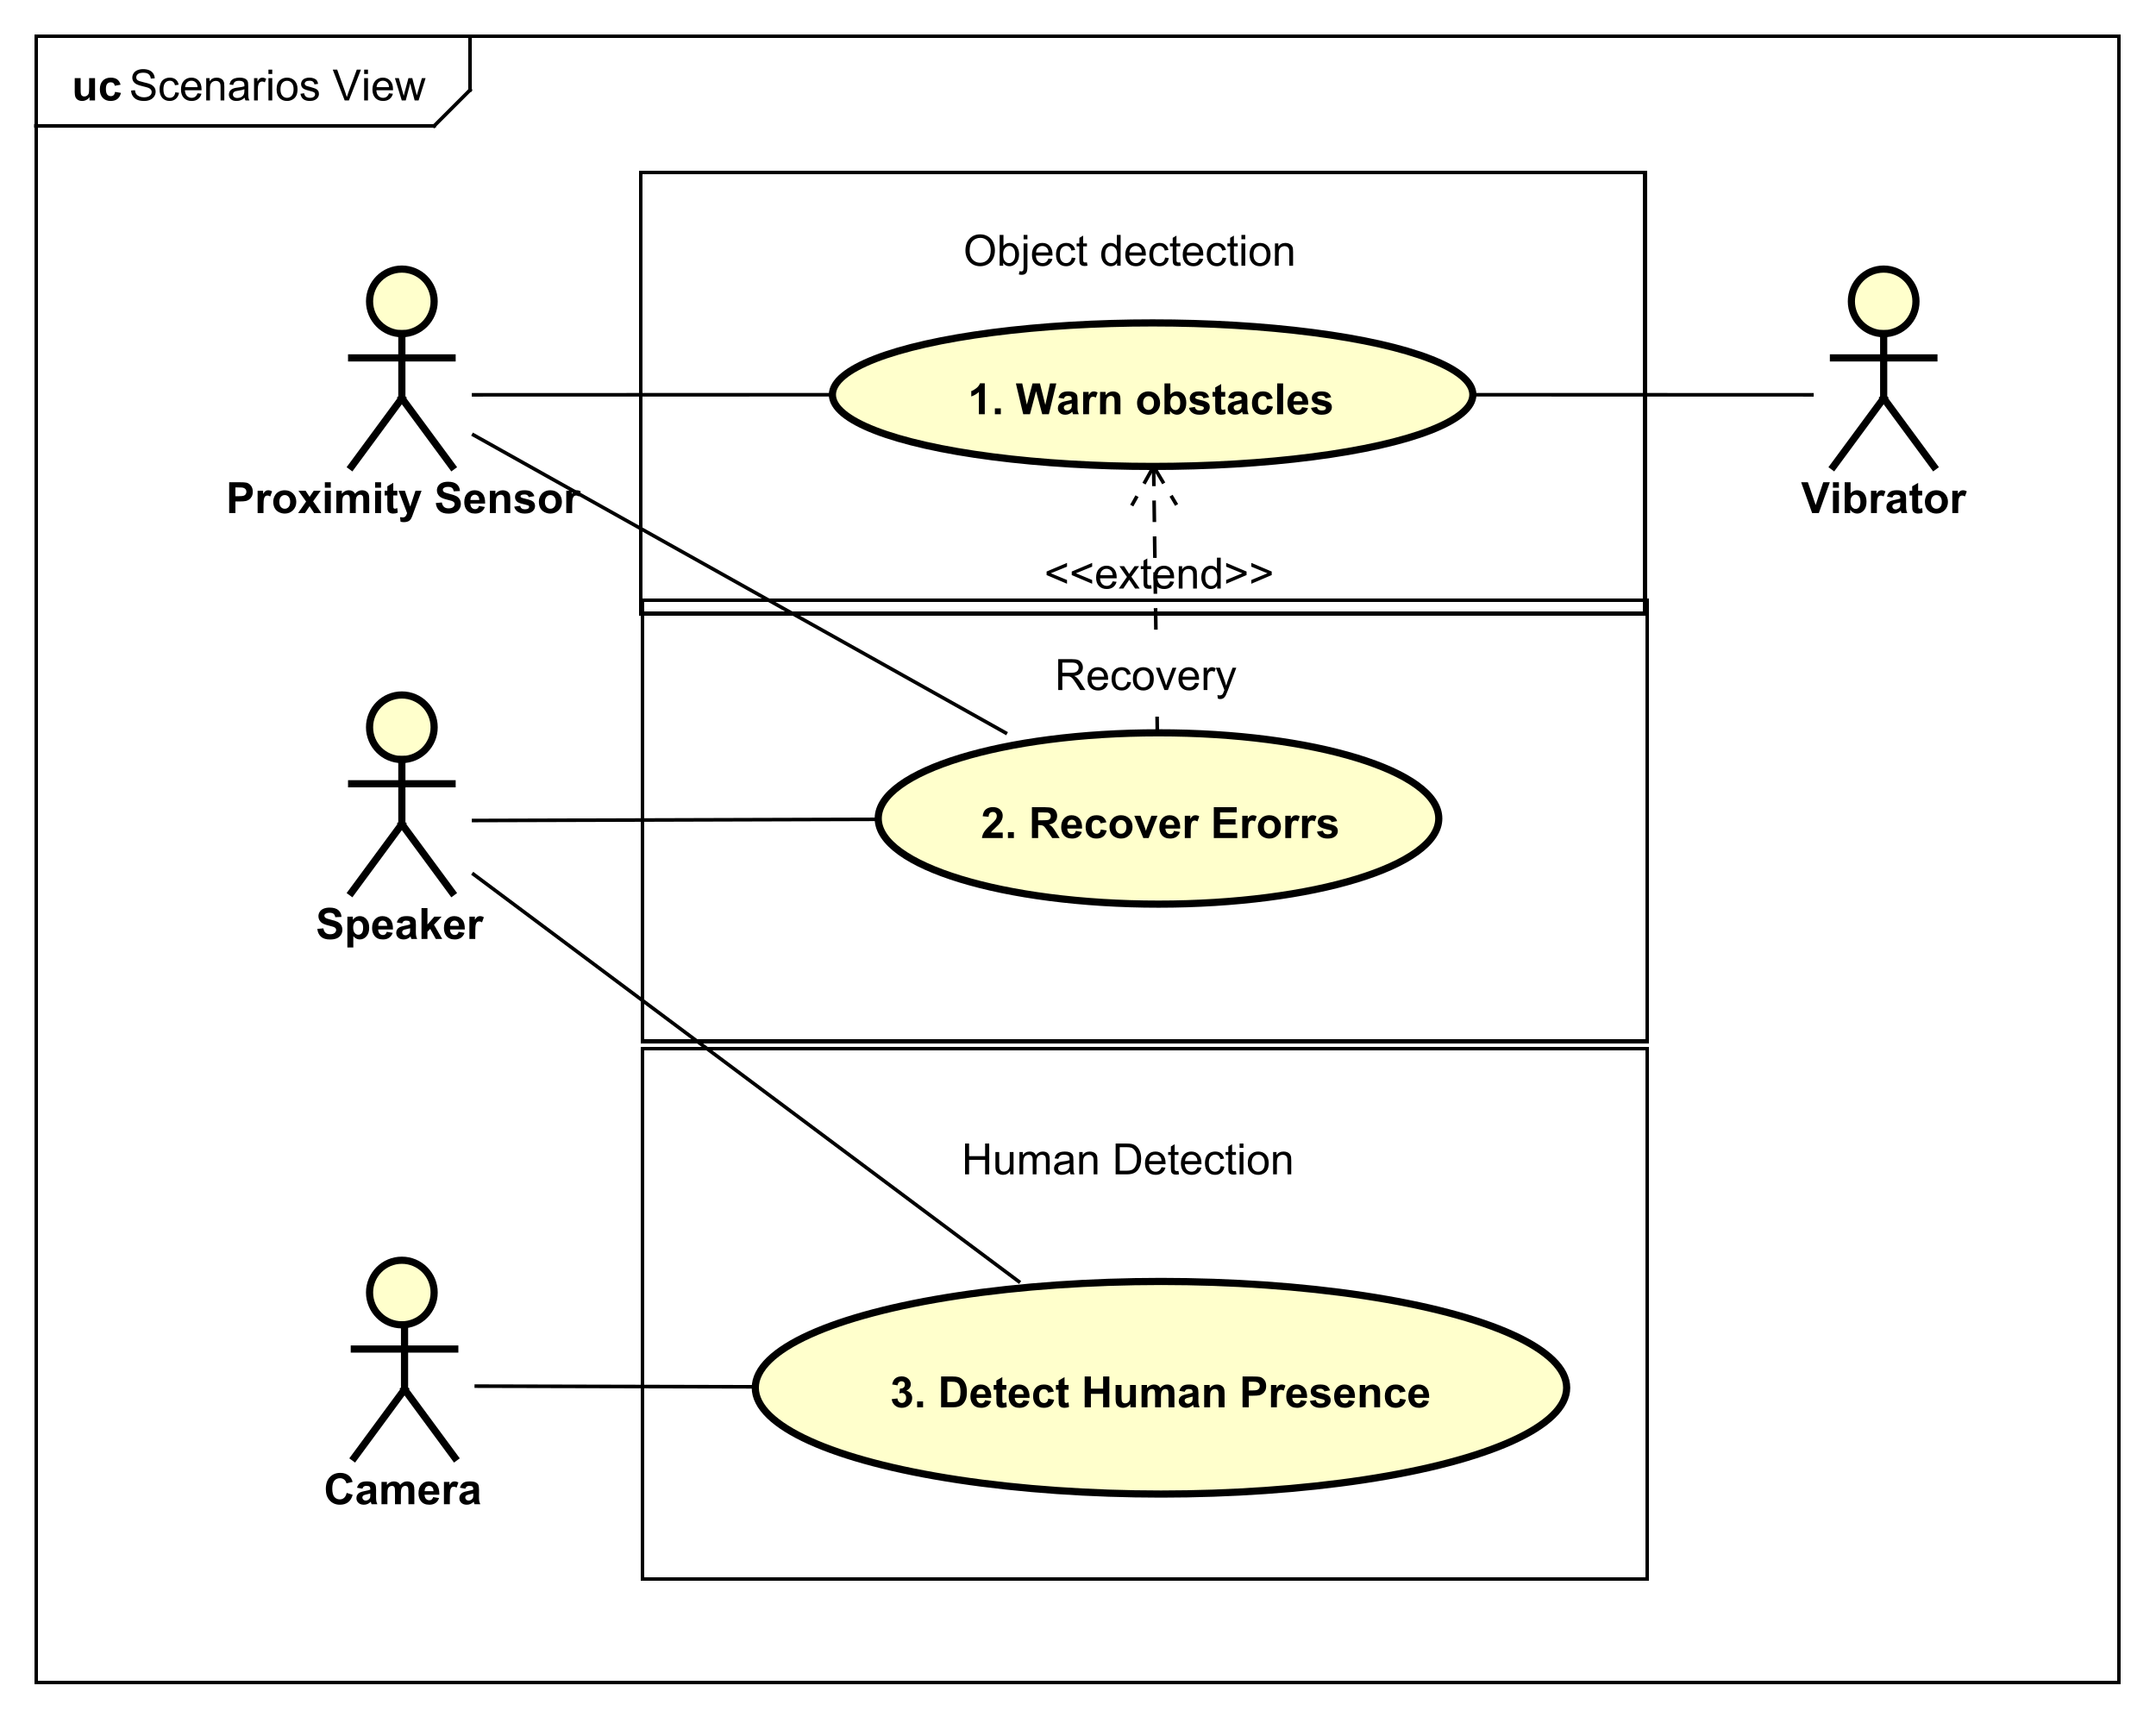 <?xml version="1.0" encoding="UTF-8"?>
<!DOCTYPE svg PUBLIC '-//W3C//DTD SVG 1.0//EN'
          'http://www.w3.org/TR/2001/REC-SVG-20010904/DTD/svg10.dtd'>
<svg xmlns:xlink="http://www.w3.org/1999/xlink" style="fill-opacity:1; color-rendering:auto; color-interpolation:auto; stroke:black; text-rendering:auto; stroke-linecap:square; stroke-miterlimit:10; stroke-opacity:1; shape-rendering:auto; fill:black; stroke-dasharray:none; font-weight:normal; stroke-width:1; font-family:&apos;Dialog&apos;; font-style:normal; stroke-linejoin:miter; font-size:12; stroke-dashoffset:0; image-rendering:auto;" width="801" height="638" xmlns="http://www.w3.org/2000/svg"
><rect width="100%" height="100%" fill="#808080" stroke="none"/><!--Generated by the Batik Graphics2D SVG Generator--><defs id="genericDefs"
  /><g
  ><defs id="defs1"
    ><clipPath clipPathUnits="userSpaceOnUse" id="clipPath1"
      ><path d="M0 0 L801 0 L801 638 L0 638 L0 0 Z"
      /></clipPath
      ><clipPath clipPathUnits="userSpaceOnUse" id="clipPath2"
      ><path d="M0 0 L600.75 0 L600.75 478.5 L0 478.5 L0 0 Z"
      /></clipPath
      ><clipPath clipPathUnits="userSpaceOnUse" id="clipPath3"
      ><path d="M-36 -28 L564.75 -28 L564.75 450.5 L-36 450.5 L-36 -28 Z"
      /></clipPath
      ><clipPath clipPathUnits="userSpaceOnUse" id="clipPath4"
      ><path d="M-20 -28 L580.75 -28 L580.75 450.5 L-20 450.5 L-20 -28 Z"
      /></clipPath
      ><clipPath clipPathUnits="userSpaceOnUse" id="clipPath5"
      ><path d="M-63 -143 L537.75 -143 L537.75 335.5 L-63 335.5 L-63 -143 Z"
      /></clipPath
      ><clipPath clipPathUnits="userSpaceOnUse" id="clipPath6"
      ><path d="M-502 -143 L98.75 -143 L98.75 335.5 L-502 335.5 L-502 -143 Z"
      /></clipPath
      ><clipPath clipPathUnits="userSpaceOnUse" id="clipPath7"
      ><path d="M-90.25 -419.249 L510.5 -419.249 L510.5 59.251 L-90.25 59.251 L-90.25 -419.249 Z"
      /></clipPath
      ><clipPath clipPathUnits="userSpaceOnUse" id="clipPath8"
      ><path d="M-88 -261.699 L512.75 -261.699 L512.75 216.801 L-88 216.801 L-88 -261.699 Z"
      /></clipPath
      ><clipPath clipPathUnits="userSpaceOnUse" id="clipPath9"
      ><path d="M-269.75 -115.453 L331 -115.453 L331 363.047 L-269.75 363.047 L-269.75 -115.453 Z"
      /></clipPath
      ><clipPath clipPathUnits="userSpaceOnUse" id="clipPath10"
      ><path d="M-248.08 -392.243 L352.67 -392.243 L352.67 86.257 L-248.08 86.257 L-248.08 -392.243 Z"
      /></clipPath
      ><clipPath clipPathUnits="userSpaceOnUse" id="clipPath11"
      ><path d="M-268.5 -62 L332.25 -62 L332.25 416.5 L-268.5 416.5 L-268.5 -62 Z"
      /></clipPath
      ><clipPath clipPathUnits="userSpaceOnUse" id="clipPath12"
      ><path d="M-268 -315.249 L332.75 -315.249 L332.75 163.251 L-268 163.251 L-268 -315.249 Z"
      /></clipPath
      ><clipPath clipPathUnits="userSpaceOnUse" id="clipPath13"
      ><path d="M-273.389 -233.577 L327.361 -233.577 L327.361 244.923 L-273.389 244.923 L-273.389 -233.577 Z"
      /></clipPath
      ><clipPath clipPathUnits="userSpaceOnUse" id="clipPath14"
      ><path d="M-291.043 -164.031 L309.707 -164.031 L309.707 314.469 L-291.043 314.469 L-291.043 -164.031 Z"
      /></clipPath
      ><clipPath clipPathUnits="userSpaceOnUse" id="clipPath15"
      ><path d="M-294 -180.249 L306.75 -180.249 L306.75 298.251 L-294 298.251 L-294 -180.249 Z"
      /></clipPath
    ></defs
    ><g style="fill:white; stroke:white;"
    ><rect x="0" y="0" width="801" style="clip-path:url(#clipPath1); stroke:none;" height="638"
    /></g
    ><g style="shape-rendering:crispEdges; text-rendering:geometricPrecision;" transform="scale(1.333,1.333)"
    ><rect x="10" y="10" width="580.5" style="fill:none; clip-path:url(#clipPath2);" height="459"
      /><line x1="131" x2="131" y1="11" style="clip-path:url(#clipPath2); fill:none; text-rendering:optimizeLegibility; shape-rendering:auto;" y2="25.094"
      /><line x1="131" x2="121" y1="25.094" style="clip-path:url(#clipPath2); fill:none; text-rendering:optimizeLegibility; shape-rendering:auto;" y2="35.094"
      /><line x1="121" x2="10" y1="35.094" style="clip-path:url(#clipPath2); fill:none; text-rendering:optimizeLegibility; shape-rendering:auto;" y2="35.094"
    /></g
    ><g style="font-family:sans-serif; text-rendering:optimizeLegibility;" transform="matrix(1.333,0,0,1.333,0,0) translate(36,28)"
    ><path d="M0.547 -2.766 L1.609 -2.859 Q1.688 -2.203 1.969 -1.797 Q2.25 -1.391 2.836 -1.133 Q3.422 -0.875 4.156 -0.875 Q4.797 -0.875 5.297 -1.07 Q5.797 -1.266 6.039 -1.602 Q6.281 -1.938 6.281 -2.328 Q6.281 -2.734 6.047 -3.039 Q5.812 -3.344 5.281 -3.547 Q4.922 -3.688 3.742 -3.969 Q2.562 -4.25 2.094 -4.5 Q1.469 -4.828 1.172 -5.305 Q0.875 -5.781 0.875 -6.375 Q0.875 -7.016 1.242 -7.586 Q1.609 -8.156 2.32 -8.445 Q3.031 -8.734 3.891 -8.734 Q4.844 -8.734 5.578 -8.43 Q6.312 -8.125 6.703 -7.523 Q7.094 -6.922 7.125 -6.172 L6.031 -6.094 Q5.938 -6.906 5.43 -7.32 Q4.922 -7.734 3.938 -7.734 Q2.906 -7.734 2.438 -7.359 Q1.969 -6.984 1.969 -6.453 Q1.969 -5.984 2.297 -5.688 Q2.625 -5.391 4.008 -5.078 Q5.391 -4.766 5.906 -4.531 Q6.656 -4.172 7.016 -3.648 Q7.375 -3.125 7.375 -2.422 Q7.375 -1.734 6.984 -1.133 Q6.594 -0.531 5.859 -0.195 Q5.125 0.141 4.203 0.141 Q3.031 0.141 2.242 -0.195 Q1.453 -0.531 1.008 -1.219 Q0.562 -1.906 0.547 -2.766 ZM12.863 -2.281 L13.895 -2.141 Q13.723 -1.078 13.02 -0.469 Q12.316 0.141 11.301 0.141 Q10.02 0.141 9.246 -0.695 Q8.473 -1.531 8.473 -3.094 Q8.473 -4.094 8.809 -4.852 Q9.145 -5.609 9.824 -5.984 Q10.504 -6.359 11.316 -6.359 Q12.316 -6.359 12.965 -5.852 Q13.613 -5.344 13.801 -4.391 L12.77 -4.234 Q12.629 -4.859 12.254 -5.18 Q11.879 -5.5 11.348 -5.5 Q10.551 -5.5 10.051 -4.93 Q9.551 -4.359 9.551 -3.125 Q9.551 -1.859 10.035 -1.297 Q10.52 -0.734 11.285 -0.734 Q11.91 -0.734 12.324 -1.109 Q12.738 -1.484 12.863 -2.281 ZM19.051 -2 L20.145 -1.875 Q19.895 -0.922 19.191 -0.391 Q18.488 0.141 17.41 0.141 Q16.051 0.141 15.246 -0.703 Q14.441 -1.547 14.441 -3.062 Q14.441 -4.625 15.254 -5.492 Q16.066 -6.359 17.348 -6.359 Q18.598 -6.359 19.387 -5.516 Q20.176 -4.672 20.176 -3.125 Q20.176 -3.031 20.176 -2.844 L15.535 -2.844 Q15.598 -1.812 16.113 -1.273 Q16.629 -0.734 17.41 -0.734 Q17.988 -0.734 18.402 -1.039 Q18.816 -1.344 19.051 -2 ZM15.598 -3.703 L19.066 -3.703 Q19.004 -4.5 18.676 -4.891 Q18.16 -5.5 17.363 -5.5 Q16.629 -5.5 16.137 -5.016 Q15.645 -4.531 15.598 -3.703 ZM21.475 0 L21.475 -6.219 L22.412 -6.219 L22.412 -5.344 Q23.1 -6.359 24.396 -6.359 Q24.959 -6.359 25.436 -6.156 Q25.912 -5.953 26.146 -5.625 Q26.381 -5.297 26.475 -4.859 Q26.521 -4.562 26.521 -3.828 L26.521 0 L25.475 0 L25.475 -3.781 Q25.475 -4.438 25.35 -4.75 Q25.225 -5.062 24.912 -5.258 Q24.6 -5.453 24.178 -5.453 Q23.506 -5.453 23.014 -5.023 Q22.521 -4.594 22.521 -3.406 L22.521 0 L21.475 0 ZM32.211 -0.766 Q31.617 -0.266 31.078 -0.062 Q30.539 0.141 29.914 0.141 Q28.883 0.141 28.336 -0.359 Q27.789 -0.859 27.789 -1.641 Q27.789 -2.094 27.992 -2.477 Q28.195 -2.859 28.539 -3.086 Q28.883 -3.312 29.305 -3.422 Q29.602 -3.516 30.242 -3.594 Q31.508 -3.734 32.117 -3.953 Q32.117 -4.172 32.117 -4.219 Q32.117 -4.875 31.82 -5.141 Q31.414 -5.484 30.617 -5.484 Q29.883 -5.484 29.523 -5.227 Q29.164 -4.969 28.992 -4.312 L27.961 -4.453 Q28.102 -5.109 28.43 -5.516 Q28.758 -5.922 29.367 -6.141 Q29.977 -6.359 30.773 -6.359 Q31.57 -6.359 32.07 -6.172 Q32.57 -5.984 32.805 -5.703 Q33.039 -5.422 33.133 -4.984 Q33.18 -4.719 33.18 -4.016 L33.18 -2.609 Q33.18 -1.141 33.25 -0.75 Q33.32 -0.359 33.523 0 L32.414 0 Q32.258 -0.328 32.211 -0.766 ZM32.117 -3.125 Q31.539 -2.891 30.398 -2.719 Q29.742 -2.625 29.477 -2.508 Q29.211 -2.391 29.062 -2.172 Q28.914 -1.953 28.914 -1.672 Q28.914 -1.25 29.234 -0.969 Q29.555 -0.688 30.164 -0.688 Q30.773 -0.688 31.25 -0.953 Q31.727 -1.219 31.945 -1.688 Q32.117 -2.047 32.117 -2.734 L32.117 -3.125 ZM34.807 0 L34.807 -6.219 L35.76 -6.219 L35.76 -5.281 Q36.119 -5.938 36.424 -6.148 Q36.728 -6.359 37.103 -6.359 Q37.635 -6.359 38.182 -6.031 L37.822 -5.047 Q37.432 -5.281 37.057 -5.281 Q36.697 -5.281 36.424 -5.07 Q36.15 -4.859 36.041 -4.484 Q35.853 -3.922 35.853 -3.266 L35.853 0 L34.807 0 ZM38.818 -7.375 L38.818 -8.594 L39.881 -8.594 L39.881 -7.375 L38.818 -7.375 ZM38.818 0 L38.818 -6.219 L39.881 -6.219 L39.881 0 L38.818 0 ZM41.094 -3.109 Q41.094 -4.844 42.047 -5.672 Q42.844 -6.359 44 -6.359 Q45.281 -6.359 46.102 -5.523 Q46.922 -4.688 46.922 -3.203 Q46.922 -2 46.562 -1.312 Q46.203 -0.625 45.508 -0.242 Q44.812 0.141 44 0.141 Q42.703 0.141 41.898 -0.695 Q41.094 -1.531 41.094 -3.109 ZM42.172 -3.109 Q42.172 -1.922 42.695 -1.328 Q43.219 -0.734 44 -0.734 Q44.797 -0.734 45.312 -1.328 Q45.828 -1.922 45.828 -3.141 Q45.828 -4.297 45.305 -4.891 Q44.781 -5.484 44 -5.484 Q43.219 -5.484 42.695 -4.898 Q42.172 -4.312 42.172 -3.109 ZM47.736 -1.859 L48.768 -2.016 Q48.861 -1.391 49.26 -1.062 Q49.658 -0.734 50.393 -0.734 Q51.111 -0.734 51.463 -1.023 Q51.815 -1.312 51.815 -1.719 Q51.815 -2.078 51.502 -2.281 Q51.283 -2.422 50.424 -2.641 Q49.268 -2.938 48.822 -3.148 Q48.377 -3.359 48.143 -3.734 Q47.908 -4.109 47.908 -4.578 Q47.908 -4.984 48.096 -5.344 Q48.283 -5.703 48.611 -5.938 Q48.861 -6.109 49.283 -6.234 Q49.705 -6.359 50.205 -6.359 Q50.924 -6.359 51.478 -6.148 Q52.033 -5.938 52.299 -5.578 Q52.565 -5.219 52.658 -4.625 L51.627 -4.484 Q51.565 -4.953 51.228 -5.227 Q50.893 -5.5 50.268 -5.5 Q49.549 -5.5 49.236 -5.258 Q48.924 -5.016 48.924 -4.688 Q48.924 -4.484 49.049 -4.328 Q49.19 -4.156 49.455 -4.047 Q49.611 -3.984 50.393 -3.781 Q51.518 -3.469 51.955 -3.281 Q52.393 -3.094 52.643 -2.734 Q52.893 -2.375 52.893 -1.828 Q52.893 -1.297 52.588 -0.836 Q52.283 -0.375 51.705 -0.117 Q51.127 0.141 50.393 0.141 Q49.174 0.141 48.541 -0.367 Q47.908 -0.875 47.736 -1.859 ZM60.07 0 L56.742 -8.594 L57.977 -8.594 L60.211 -2.344 Q60.477 -1.594 60.664 -0.938 Q60.867 -1.641 61.133 -2.344 L63.445 -8.594 L64.602 -8.594 L61.242 0 L60.07 0 ZM65.496 -7.375 L65.496 -8.594 L66.559 -8.594 L66.559 -7.375 L65.496 -7.375 ZM65.496 0 L65.496 -6.219 L66.559 -6.219 L66.559 0 L65.496 0 ZM72.412 -2 L73.506 -1.875 Q73.256 -0.922 72.553 -0.391 Q71.85 0.141 70.772 0.141 Q69.412 0.141 68.607 -0.703 Q67.803 -1.547 67.803 -3.062 Q67.803 -4.625 68.615 -5.492 Q69.428 -6.359 70.709 -6.359 Q71.959 -6.359 72.748 -5.516 Q73.537 -4.672 73.537 -3.125 Q73.537 -3.031 73.537 -2.844 L68.897 -2.844 Q68.959 -1.812 69.475 -1.273 Q69.99 -0.734 70.772 -0.734 Q71.35 -0.734 71.764 -1.039 Q72.178 -1.344 72.412 -2 ZM68.959 -3.703 L72.428 -3.703 Q72.365 -4.5 72.037 -4.891 Q71.522 -5.5 70.725 -5.5 Q69.99 -5.5 69.498 -5.016 Q69.006 -4.531 68.959 -3.703 ZM75.977 0 L74.07 -6.219 L75.164 -6.219 L76.148 -2.625 L76.523 -1.297 Q76.555 -1.391 76.852 -2.578 L77.836 -6.219 L78.914 -6.219 L79.852 -2.609 L80.164 -1.422 L80.523 -2.625 L81.586 -6.219 L82.617 -6.219 L80.664 0 L79.57 0 L78.586 -3.734 L78.336 -4.781 L77.086 0 L75.977 0 Z" style="clip-path:url(#clipPath3); stroke:none;"
    /></g
    ><g style="text-rendering:optimizeLegibility; font-family:sans-serif; font-weight:bold;" transform="matrix(1.333,0,0,1.333,0,0) translate(20,28)"
    ><path d="M4.953 0 L4.953 -0.938 Q4.625 -0.438 4.07 -0.148 Q3.516 0.141 2.891 0.141 Q2.266 0.141 1.766 -0.133 Q1.266 -0.406 1.047 -0.906 Q0.828 -1.406 0.828 -2.281 L0.828 -6.219 L2.469 -6.219 L2.469 -3.359 Q2.469 -2.047 2.562 -1.75 Q2.656 -1.453 2.898 -1.281 Q3.141 -1.109 3.5 -1.109 Q3.922 -1.109 4.258 -1.344 Q4.594 -1.578 4.719 -1.922 Q4.844 -2.266 4.844 -3.594 L4.844 -6.219 L6.484 -6.219 L6.484 0 L4.953 0 ZM13.611 -4.391 L12.002 -4.094 Q11.908 -4.578 11.619 -4.82 Q11.33 -5.062 10.877 -5.062 Q10.252 -5.062 9.885 -4.641 Q9.518 -4.219 9.518 -3.219 Q9.518 -2.109 9.893 -1.656 Q10.268 -1.203 10.893 -1.203 Q11.361 -1.203 11.658 -1.469 Q11.955 -1.734 12.08 -2.391 L13.705 -2.109 Q13.455 -1 12.736 -0.43 Q12.018 0.141 10.815 0.141 Q9.455 0.141 8.643 -0.719 Q7.83 -1.578 7.83 -3.109 Q7.83 -4.641 8.643 -5.5 Q9.455 -6.359 10.846 -6.359 Q11.986 -6.359 12.658 -5.875 Q13.33 -5.391 13.611 -4.391 Z" style="clip-path:url(#clipPath4); stroke:none;"
    /></g
    ><g transform="matrix(1.333,0,0,1.333,0,0)" style="fill:rgb(255,255,204); text-rendering:optimizeLegibility; font-family:sans-serif; stroke:rgb(255,255,204); font-weight:bold; stroke-width:2;"
    ><circle r="9" style="clip-path:url(#clipPath2); stroke:none;" cx="112" cy="84"
      /><circle style="fill:none; clip-path:url(#clipPath2); stroke:black;" r="9" cx="112" cy="84"
      /><line x1="112" x2="112" y1="93" style="clip-path:url(#clipPath2); fill:none; stroke:black;" y2="111"
      /><line x1="98" x2="126" y1="99.75" style="clip-path:url(#clipPath2); fill:none; stroke:black;" y2="99.75"
      /><line x1="112" x2="98" y1="111" style="clip-path:url(#clipPath2); fill:none; stroke:black;" y2="130"
      /><line x1="112" x2="126" y1="111" style="clip-path:url(#clipPath2); fill:none; stroke:black;" y2="130"
    /></g
    ><g style="text-rendering:optimizeLegibility; stroke-width:2; font-family:sans-serif; font-weight:bold;" transform="matrix(1.333,0,0,1.333,0,0) translate(63,143)"
    ><path d="M0.875 0 L0.875 -8.594 L3.656 -8.594 Q5.234 -8.594 5.719 -8.469 Q6.453 -8.266 6.953 -7.617 Q7.453 -6.969 7.453 -5.953 Q7.453 -5.156 7.164 -4.617 Q6.875 -4.078 6.438 -3.773 Q6 -3.469 5.531 -3.359 Q4.922 -3.234 3.734 -3.234 L2.609 -3.234 L2.609 0 L0.875 0 ZM2.609 -7.141 L2.609 -4.703 L3.562 -4.703 Q4.578 -4.703 4.93 -4.836 Q5.281 -4.969 5.477 -5.258 Q5.672 -5.547 5.672 -5.922 Q5.672 -6.391 5.391 -6.695 Q5.109 -7 4.688 -7.078 Q4.391 -7.141 3.453 -7.141 L2.609 -7.141 ZM10.441 0 L8.801 0 L8.801 -6.219 L10.332 -6.219 L10.332 -5.344 Q10.723 -5.969 11.035 -6.164 Q11.348 -6.359 11.738 -6.359 Q12.301 -6.359 12.832 -6.047 L12.316 -4.625 Q11.895 -4.891 11.551 -4.891 Q11.191 -4.891 10.957 -4.695 Q10.723 -4.5 10.582 -4.008 Q10.441 -3.516 10.441 -1.922 L10.441 0 ZM13.158 -3.203 Q13.158 -4.016 13.565 -4.789 Q13.971 -5.562 14.705 -5.961 Q15.44 -6.359 16.361 -6.359 Q17.768 -6.359 18.674 -5.445 Q19.58 -4.531 19.58 -3.125 Q19.58 -1.719 18.666 -0.789 Q17.752 0.141 16.377 0.141 Q15.518 0.141 14.744 -0.25 Q13.971 -0.641 13.565 -1.383 Q13.158 -2.125 13.158 -3.203 ZM14.846 -3.109 Q14.846 -2.188 15.283 -1.695 Q15.721 -1.203 16.361 -1.203 Q17.018 -1.203 17.447 -1.695 Q17.877 -2.188 17.877 -3.125 Q17.877 -4.031 17.447 -4.523 Q17.018 -5.016 16.361 -5.016 Q15.721 -5.016 15.283 -4.523 Q14.846 -4.031 14.846 -3.109 ZM20.082 0 L22.316 -3.203 L20.176 -6.219 L22.176 -6.219 L23.285 -4.516 L24.441 -6.219 L26.379 -6.219 L24.27 -3.281 L26.566 0 L24.551 0 L23.285 -1.922 L22.004 0 L20.082 0 ZM27.537 -7.062 L27.537 -8.594 L29.193 -8.594 L29.193 -7.062 L27.537 -7.062 ZM27.537 0 L27.537 -6.219 L29.193 -6.219 L29.193 0 L27.537 0 ZM30.746 -6.219 L32.262 -6.219 L32.262 -5.375 Q33.09 -6.359 34.215 -6.359 Q34.809 -6.359 35.246 -6.117 Q35.684 -5.875 35.965 -5.375 Q36.371 -5.875 36.848 -6.117 Q37.324 -6.359 37.871 -6.359 Q38.543 -6.359 39.02 -6.086 Q39.496 -5.812 39.73 -5.266 Q39.902 -4.875 39.902 -3.984 L39.902 0 L38.262 0 L38.262 -3.562 Q38.262 -4.484 38.09 -4.75 Q37.855 -5.109 37.387 -5.109 Q37.043 -5.109 36.738 -4.898 Q36.434 -4.688 36.293 -4.281 Q36.152 -3.875 36.152 -2.984 L36.152 0 L34.512 0 L34.512 -3.406 Q34.512 -4.312 34.426 -4.578 Q34.34 -4.844 34.152 -4.977 Q33.965 -5.109 33.652 -5.109 Q33.277 -5.109 32.973 -4.898 Q32.668 -4.688 32.535 -4.305 Q32.402 -3.922 32.402 -3.031 L32.402 0 L30.746 0 L30.746 -6.219 ZM41.541 -7.062 L41.541 -8.594 L43.197 -8.594 L43.197 -7.062 L41.541 -7.062 ZM41.541 0 L41.541 -6.219 L43.197 -6.219 L43.197 0 L41.541 0 ZM47.734 -6.219 L47.734 -4.906 L46.609 -4.906 L46.609 -2.406 Q46.609 -1.641 46.641 -1.516 Q46.672 -1.391 46.789 -1.305 Q46.906 -1.219 47.062 -1.219 Q47.297 -1.219 47.719 -1.391 L47.859 -0.109 Q47.297 0.141 46.562 0.141 Q46.125 0.141 45.766 -0.008 Q45.406 -0.156 45.242 -0.398 Q45.078 -0.641 45 -1.031 Q44.953 -1.328 44.953 -2.203 L44.953 -4.906 L44.203 -4.906 L44.203 -6.219 L44.953 -6.219 L44.953 -7.453 L46.609 -8.422 L46.609 -6.219 L47.734 -6.219 ZM48.09 -6.219 L49.84 -6.219 L51.34 -1.812 L52.793 -6.219 L54.496 -6.219 L52.293 -0.234 L51.902 0.844 Q51.684 1.391 51.488 1.68 Q51.293 1.969 51.035 2.148 Q50.777 2.328 50.41 2.43 Q50.043 2.531 49.574 2.531 Q49.09 2.531 48.637 2.422 L48.496 1.141 Q48.887 1.219 49.184 1.219 Q49.762 1.219 50.035 0.883 Q50.309 0.547 50.465 0.016 L48.09 -6.219 ZM58.457 -2.797 L60.145 -2.953 Q60.301 -2.109 60.762 -1.711 Q61.223 -1.312 62.02 -1.312 Q62.848 -1.312 63.277 -1.664 Q63.707 -2.016 63.707 -2.5 Q63.707 -2.797 63.527 -3.016 Q63.348 -3.234 62.895 -3.391 Q62.598 -3.5 61.52 -3.766 Q60.113 -4.109 59.551 -4.609 Q58.77 -5.328 58.77 -6.344 Q58.77 -7 59.137 -7.57 Q59.504 -8.141 60.207 -8.438 Q60.91 -8.734 61.895 -8.734 Q63.52 -8.734 64.332 -8.023 Q65.144 -7.312 65.191 -6.141 L63.457 -6.062 Q63.348 -6.719 62.98 -7.008 Q62.613 -7.297 61.879 -7.297 Q61.129 -7.297 60.691 -6.984 Q60.426 -6.797 60.426 -6.453 Q60.426 -6.156 60.676 -5.938 Q61.004 -5.656 62.27 -5.359 Q63.535 -5.062 64.144 -4.742 Q64.754 -4.422 65.098 -3.867 Q65.441 -3.312 65.441 -2.5 Q65.441 -1.766 65.027 -1.117 Q64.613 -0.469 63.863 -0.156 Q63.113 0.156 62.004 0.156 Q60.363 0.156 59.496 -0.602 Q58.629 -1.359 58.457 -2.797 ZM70.492 -1.984 L72.133 -1.703 Q71.82 -0.797 71.133 -0.328 Q70.445 0.141 69.43 0.141 Q67.805 0.141 67.023 -0.922 Q66.398 -1.766 66.398 -3.062 Q66.398 -4.609 67.211 -5.484 Q68.023 -6.359 69.258 -6.359 Q70.648 -6.359 71.453 -5.445 Q72.258 -4.531 72.211 -2.641 L68.086 -2.641 Q68.117 -1.906 68.492 -1.5 Q68.867 -1.094 69.445 -1.094 Q69.82 -1.094 70.086 -1.305 Q70.352 -1.516 70.492 -1.984 ZM70.586 -3.641 Q70.57 -4.359 70.219 -4.734 Q69.867 -5.109 69.352 -5.109 Q68.82 -5.109 68.461 -4.719 Q68.117 -4.312 68.117 -3.641 L70.586 -3.641 ZM79.213 0 L77.572 0 L77.572 -3.172 Q77.572 -4.188 77.471 -4.484 Q77.369 -4.781 77.127 -4.945 Q76.885 -5.109 76.557 -5.109 Q76.119 -5.109 75.783 -4.875 Q75.447 -4.641 75.322 -4.25 Q75.197 -3.859 75.197 -2.812 L75.197 0 L73.541 0 L73.541 -6.219 L75.072 -6.219 L75.072 -5.312 Q75.885 -6.359 77.135 -6.359 Q77.666 -6.359 78.119 -6.164 Q78.572 -5.969 78.807 -5.664 Q79.041 -5.359 79.127 -4.977 Q79.213 -4.594 79.213 -3.875 L79.213 0 ZM80.309 -1.781 L81.965 -2.031 Q82.074 -1.547 82.394 -1.297 Q82.715 -1.047 83.293 -1.047 Q83.934 -1.047 84.246 -1.281 Q84.465 -1.453 84.465 -1.719 Q84.465 -1.906 84.356 -2.031 Q84.231 -2.156 83.809 -2.25 Q81.809 -2.688 81.277 -3.047 Q80.543 -3.562 80.543 -4.453 Q80.543 -5.266 81.176 -5.812 Q81.809 -6.359 83.152 -6.359 Q84.434 -6.359 85.059 -5.945 Q85.684 -5.531 85.918 -4.719 L84.356 -4.438 Q84.262 -4.797 83.981 -4.992 Q83.699 -5.188 83.184 -5.188 Q82.543 -5.188 82.262 -5 Q82.074 -4.875 82.074 -4.672 Q82.074 -4.484 82.231 -4.359 Q82.449 -4.203 83.769 -3.906 Q85.09 -3.609 85.606 -3.172 Q86.121 -2.734 86.121 -1.953 Q86.121 -1.094 85.41 -0.477 Q84.699 0.141 83.293 0.141 Q82.027 0.141 81.285 -0.375 Q80.543 -0.891 80.309 -1.781 ZM87.186 -3.203 Q87.186 -4.016 87.592 -4.789 Q87.998 -5.562 88.732 -5.961 Q89.467 -6.359 90.389 -6.359 Q91.795 -6.359 92.701 -5.445 Q93.607 -4.531 93.607 -3.125 Q93.607 -1.719 92.693 -0.789 Q91.779 0.141 90.404 0.141 Q89.545 0.141 88.772 -0.25 Q87.998 -0.641 87.592 -1.383 Q87.186 -2.125 87.186 -3.203 ZM88.873 -3.109 Q88.873 -2.188 89.311 -1.695 Q89.748 -1.203 90.389 -1.203 Q91.045 -1.203 91.475 -1.695 Q91.904 -2.188 91.904 -3.125 Q91.904 -4.031 91.475 -4.523 Q91.045 -5.016 90.389 -5.016 Q89.748 -5.016 89.311 -4.523 Q88.873 -4.031 88.873 -3.109 ZM96.469 0 L94.828 0 L94.828 -6.219 L96.359 -6.219 L96.359 -5.344 Q96.75 -5.969 97.062 -6.164 Q97.375 -6.359 97.766 -6.359 Q98.328 -6.359 98.859 -6.047 L98.344 -4.625 Q97.922 -4.891 97.578 -4.891 Q97.219 -4.891 96.984 -4.695 Q96.75 -4.5 96.609 -4.008 Q96.469 -3.516 96.469 -1.922 L96.469 0 Z" style="clip-path:url(#clipPath5); stroke:none;"
    /></g
    ><g transform="matrix(1.333,0,0,1.333,0,0)" style="fill:rgb(255,255,204); text-rendering:optimizeLegibility; font-family:sans-serif; stroke:rgb(255,255,204); font-weight:bold; stroke-width:2;"
    ><circle r="9" style="clip-path:url(#clipPath2); stroke:none;" cx="525" cy="84"
      /><circle style="fill:none; clip-path:url(#clipPath2); stroke:black;" r="9" cx="525" cy="84"
      /><line x1="525" x2="525" y1="93" style="clip-path:url(#clipPath2); fill:none; stroke:black;" y2="111"
      /><line x1="511" x2="539" y1="99.75" style="clip-path:url(#clipPath2); fill:none; stroke:black;" y2="99.75"
      /><line x1="525" x2="511" y1="111" style="clip-path:url(#clipPath2); fill:none; stroke:black;" y2="130"
      /><line x1="525" x2="539" y1="111" style="clip-path:url(#clipPath2); fill:none; stroke:black;" y2="130"
    /></g
    ><g style="text-rendering:optimizeLegibility; stroke-width:2; font-family:sans-serif; font-weight:bold;" transform="matrix(1.333,0,0,1.333,0,0) translate(502,143)"
    ><path d="M3.062 0 L0 -8.594 L1.875 -8.594 L4.047 -2.234 L6.156 -8.594 L8 -8.594 L4.922 0 L3.062 0 ZM8.863 -7.062 L8.863 -8.594 L10.52 -8.594 L10.52 -7.062 L8.863 -7.062 ZM8.863 0 L8.863 -6.219 L10.52 -6.219 L10.52 0 L8.863 0 ZM12.135 0 L12.135 -8.594 L13.775 -8.594 L13.775 -5.5 Q14.541 -6.359 15.588 -6.359 Q16.713 -6.359 17.463 -5.539 Q18.213 -4.719 18.213 -3.172 Q18.213 -1.578 17.447 -0.719 Q16.682 0.141 15.604 0.141 Q15.072 0.141 14.557 -0.125 Q14.041 -0.391 13.666 -0.922 L13.666 0 L12.135 0 ZM13.76 -3.25 Q13.76 -2.281 14.072 -1.812 Q14.494 -1.156 15.213 -1.156 Q15.744 -1.156 16.135 -1.625 Q16.525 -2.094 16.525 -3.094 Q16.525 -4.156 16.135 -4.633 Q15.744 -5.109 15.135 -5.109 Q14.557 -5.109 14.158 -4.648 Q13.76 -4.188 13.76 -3.25 ZM21.105 0 L19.465 0 L19.465 -6.219 L20.996 -6.219 L20.996 -5.344 Q21.387 -5.969 21.699 -6.164 Q22.012 -6.359 22.402 -6.359 Q22.965 -6.359 23.496 -6.047 L22.98 -4.625 Q22.559 -4.891 22.215 -4.891 Q21.855 -4.891 21.621 -4.695 Q21.387 -4.5 21.246 -4.008 Q21.105 -3.516 21.105 -1.922 L21.105 0 ZM25.432 -4.328 L23.932 -4.594 Q24.182 -5.5 24.799 -5.93 Q25.416 -6.359 26.635 -6.359 Q27.729 -6.359 28.268 -6.102 Q28.807 -5.844 29.025 -5.445 Q29.244 -5.047 29.244 -3.969 L29.229 -2.047 Q29.229 -1.219 29.307 -0.836 Q29.385 -0.453 29.604 0 L27.979 0 Q27.916 -0.172 27.822 -0.484 Q27.775 -0.641 27.76 -0.688 Q27.338 -0.266 26.861 -0.062 Q26.385 0.141 25.838 0.141 Q24.869 0.141 24.314 -0.383 Q23.76 -0.906 23.76 -1.703 Q23.76 -2.234 24.018 -2.641 Q24.275 -3.047 24.729 -3.273 Q25.182 -3.5 26.041 -3.656 Q27.182 -3.875 27.635 -4.062 L27.635 -4.219 Q27.635 -4.703 27.4 -4.906 Q27.166 -5.109 26.51 -5.109 Q26.072 -5.109 25.83 -4.938 Q25.588 -4.766 25.432 -4.328 ZM27.635 -2.984 Q27.322 -2.891 26.635 -2.742 Q25.947 -2.594 25.729 -2.453 Q25.416 -2.219 25.416 -1.875 Q25.416 -1.531 25.674 -1.273 Q25.932 -1.016 26.322 -1.016 Q26.775 -1.016 27.182 -1.312 Q27.479 -1.531 27.572 -1.859 Q27.635 -2.062 27.635 -2.656 L27.635 -2.984 ZM33.73 -6.219 L33.73 -4.906 L32.605 -4.906 L32.605 -2.406 Q32.605 -1.641 32.637 -1.516 Q32.668 -1.391 32.785 -1.305 Q32.902 -1.219 33.059 -1.219 Q33.293 -1.219 33.715 -1.391 L33.855 -0.109 Q33.293 0.141 32.559 0.141 Q32.121 0.141 31.762 -0.008 Q31.402 -0.156 31.238 -0.398 Q31.074 -0.641 30.996 -1.031 Q30.949 -1.328 30.949 -2.203 L30.949 -4.906 L30.199 -4.906 L30.199 -6.219 L30.949 -6.219 L30.949 -7.453 L32.605 -8.422 L32.605 -6.219 L33.73 -6.219 ZM34.492 -3.203 Q34.492 -4.016 34.898 -4.789 Q35.305 -5.562 36.039 -5.961 Q36.773 -6.359 37.695 -6.359 Q39.102 -6.359 40.008 -5.445 Q40.914 -4.531 40.914 -3.125 Q40.914 -1.719 40 -0.789 Q39.086 0.141 37.711 0.141 Q36.852 0.141 36.078 -0.25 Q35.305 -0.641 34.898 -1.383 Q34.492 -2.125 34.492 -3.203 ZM36.18 -3.109 Q36.18 -2.188 36.617 -1.695 Q37.055 -1.203 37.695 -1.203 Q38.352 -1.203 38.781 -1.695 Q39.211 -2.188 39.211 -3.125 Q39.211 -4.031 38.781 -4.523 Q38.352 -5.016 37.695 -5.016 Q37.055 -5.016 36.617 -4.523 Q36.18 -4.031 36.18 -3.109 ZM43.775 0 L42.135 0 L42.135 -6.219 L43.666 -6.219 L43.666 -5.344 Q44.057 -5.969 44.369 -6.164 Q44.682 -6.359 45.072 -6.359 Q45.635 -6.359 46.166 -6.047 L45.65 -4.625 Q45.228 -4.891 44.885 -4.891 Q44.525 -4.891 44.291 -4.695 Q44.057 -4.5 43.916 -4.008 Q43.775 -3.516 43.775 -1.922 L43.775 0 Z" style="clip-path:url(#clipPath6); stroke:none;"
    /></g
    ><g transform="matrix(1.333,0,0,1.333,0,0)" style="fill:rgb(255,255,204); text-rendering:optimizeLegibility; font-family:sans-serif; stroke:rgb(255,255,204); font-weight:bold; stroke-width:2;"
    ><circle r="9" style="clip-path:url(#clipPath2); stroke:none;" cx="112" cy="360.249"
      /><circle style="fill:none; clip-path:url(#clipPath2); stroke:black;" r="9" cx="112" cy="360.249"
      /><line x1="112.75" x2="112.75" y1="369.249" style="clip-path:url(#clipPath2); fill:none; stroke:black;" y2="387.249"
      /><line x1="98.75" x2="126.75" y1="375.999" style="clip-path:url(#clipPath2); fill:none; stroke:black;" y2="375.999"
      /><line x1="112.75" x2="98.75" y1="387.249" style="clip-path:url(#clipPath2); fill:none; stroke:black;" y2="406.249"
      /><line x1="112.75" x2="126.75" y1="387.249" style="clip-path:url(#clipPath2); fill:none; stroke:black;" y2="406.249"
    /></g
    ><g style="text-rendering:optimizeLegibility; stroke-width:2; font-family:sans-serif; font-weight:bold;" transform="matrix(1.333,0,0,1.333,0,0) translate(90.25,419.249)"
    ><path d="M6.375 -3.156 L8.047 -2.625 Q7.672 -1.219 6.766 -0.539 Q5.859 0.141 4.484 0.141 Q2.766 0.141 1.664 -1.023 Q0.562 -2.188 0.562 -4.219 Q0.562 -6.359 1.672 -7.547 Q2.781 -8.734 4.594 -8.734 Q6.172 -8.734 7.156 -7.812 Q7.734 -7.25 8.031 -6.219 L6.312 -5.812 Q6.156 -6.484 5.672 -6.867 Q5.188 -7.25 4.5 -7.25 Q3.547 -7.25 2.953 -6.57 Q2.359 -5.891 2.359 -4.344 Q2.359 -2.719 2.945 -2.031 Q3.531 -1.344 4.469 -1.344 Q5.156 -1.344 5.656 -1.781 Q6.156 -2.219 6.375 -3.156 ZM10.76 -4.328 L9.26 -4.594 Q9.51 -5.5 10.127 -5.93 Q10.744 -6.359 11.963 -6.359 Q13.057 -6.359 13.596 -6.102 Q14.135 -5.844 14.354 -5.445 Q14.572 -5.047 14.572 -3.969 L14.557 -2.047 Q14.557 -1.219 14.635 -0.836 Q14.713 -0.453 14.932 0 L13.307 0 Q13.244 -0.172 13.15 -0.484 Q13.104 -0.641 13.088 -0.688 Q12.666 -0.266 12.19 -0.062 Q11.713 0.141 11.166 0.141 Q10.197 0.141 9.643 -0.383 Q9.088 -0.906 9.088 -1.703 Q9.088 -2.234 9.346 -2.641 Q9.604 -3.047 10.057 -3.273 Q10.51 -3.5 11.369 -3.656 Q12.51 -3.875 12.963 -4.062 L12.963 -4.219 Q12.963 -4.703 12.729 -4.906 Q12.494 -5.109 11.838 -5.109 Q11.4 -5.109 11.158 -4.938 Q10.916 -4.766 10.76 -4.328 ZM12.963 -2.984 Q12.65 -2.891 11.963 -2.742 Q11.275 -2.594 11.057 -2.453 Q10.744 -2.219 10.744 -1.875 Q10.744 -1.531 11.002 -1.273 Q11.26 -1.016 11.65 -1.016 Q12.104 -1.016 12.51 -1.312 Q12.807 -1.531 12.9 -1.859 Q12.963 -2.062 12.963 -2.656 L12.963 -2.984 ZM16.074 -6.219 L17.59 -6.219 L17.59 -5.375 Q18.418 -6.359 19.543 -6.359 Q20.137 -6.359 20.574 -6.117 Q21.012 -5.875 21.293 -5.375 Q21.699 -5.875 22.176 -6.117 Q22.652 -6.359 23.199 -6.359 Q23.871 -6.359 24.348 -6.086 Q24.824 -5.812 25.059 -5.266 Q25.23 -4.875 25.23 -3.984 L25.23 0 L23.59 0 L23.59 -3.562 Q23.59 -4.484 23.418 -4.75 Q23.184 -5.109 22.715 -5.109 Q22.371 -5.109 22.066 -4.898 Q21.762 -4.688 21.621 -4.281 Q21.48 -3.875 21.48 -2.984 L21.48 0 L19.84 0 L19.84 -3.406 Q19.84 -4.312 19.754 -4.578 Q19.668 -4.844 19.48 -4.977 Q19.293 -5.109 18.98 -5.109 Q18.605 -5.109 18.301 -4.898 Q17.996 -4.688 17.863 -4.305 Q17.73 -3.922 17.73 -3.031 L17.73 0 L16.074 0 L16.074 -6.219 ZM30.479 -1.984 L32.119 -1.703 Q31.807 -0.797 31.119 -0.328 Q30.432 0.141 29.416 0.141 Q27.791 0.141 27.01 -0.922 Q26.385 -1.766 26.385 -3.062 Q26.385 -4.609 27.197 -5.484 Q28.01 -6.359 29.244 -6.359 Q30.635 -6.359 31.439 -5.445 Q32.244 -4.531 32.197 -2.641 L28.072 -2.641 Q28.104 -1.906 28.479 -1.5 Q28.854 -1.094 29.432 -1.094 Q29.807 -1.094 30.072 -1.305 Q30.338 -1.516 30.479 -1.984 ZM30.572 -3.641 Q30.557 -4.359 30.205 -4.734 Q29.854 -5.109 29.338 -5.109 Q28.807 -5.109 28.447 -4.719 Q28.104 -4.312 28.104 -3.641 L30.572 -3.641 ZM35.121 0 L33.48 0 L33.48 -6.219 L35.012 -6.219 L35.012 -5.344 Q35.402 -5.969 35.715 -6.164 Q36.027 -6.359 36.418 -6.359 Q36.98 -6.359 37.512 -6.047 L36.996 -4.625 Q36.574 -4.891 36.23 -4.891 Q35.871 -4.891 35.637 -4.695 Q35.402 -4.5 35.262 -4.008 Q35.121 -3.516 35.121 -1.922 L35.121 0 ZM39.447 -4.328 L37.947 -4.594 Q38.197 -5.5 38.815 -5.93 Q39.432 -6.359 40.65 -6.359 Q41.744 -6.359 42.283 -6.102 Q42.822 -5.844 43.041 -5.445 Q43.26 -5.047 43.26 -3.969 L43.244 -2.047 Q43.244 -1.219 43.322 -0.836 Q43.4 -0.453 43.619 0 L41.994 0 Q41.932 -0.172 41.838 -0.484 Q41.791 -0.641 41.775 -0.688 Q41.353 -0.266 40.877 -0.062 Q40.4 0.141 39.853 0.141 Q38.885 0.141 38.33 -0.383 Q37.775 -0.906 37.775 -1.703 Q37.775 -2.234 38.033 -2.641 Q38.291 -3.047 38.744 -3.273 Q39.197 -3.5 40.057 -3.656 Q41.197 -3.875 41.65 -4.062 L41.65 -4.219 Q41.65 -4.703 41.416 -4.906 Q41.182 -5.109 40.525 -5.109 Q40.088 -5.109 39.846 -4.938 Q39.603 -4.766 39.447 -4.328 ZM41.65 -2.984 Q41.338 -2.891 40.65 -2.742 Q39.963 -2.594 39.744 -2.453 Q39.432 -2.219 39.432 -1.875 Q39.432 -1.531 39.69 -1.273 Q39.947 -1.016 40.338 -1.016 Q40.791 -1.016 41.197 -1.312 Q41.494 -1.531 41.588 -1.859 Q41.65 -2.062 41.65 -2.656 L41.65 -2.984 Z" style="clip-path:url(#clipPath7); stroke:none;"
    /></g
    ><g transform="matrix(1.333,0,0,1.333,0,0)" style="fill:rgb(255,255,204); text-rendering:optimizeLegibility; font-family:sans-serif; stroke:rgb(255,255,204); font-weight:bold; stroke-width:2;"
    ><circle r="9" style="clip-path:url(#clipPath2); stroke:none;" cx="112" cy="202.699"
      /><circle style="fill:none; clip-path:url(#clipPath2); stroke:black;" r="9" cx="112" cy="202.699"
      /><line x1="112" x2="112" y1="211.699" style="clip-path:url(#clipPath2); fill:none; stroke:black;" y2="229.699"
      /><line x1="98" x2="126" y1="218.449" style="clip-path:url(#clipPath2); fill:none; stroke:black;" y2="218.449"
      /><line x1="112" x2="98" y1="229.699" style="clip-path:url(#clipPath2); fill:none; stroke:black;" y2="248.699"
      /><line x1="112" x2="126" y1="229.699" style="clip-path:url(#clipPath2); fill:none; stroke:black;" y2="248.699"
    /></g
    ><g style="text-rendering:optimizeLegibility; stroke-width:2; font-family:sans-serif; font-weight:bold;" transform="matrix(1.333,0,0,1.333,0,0) translate(88,261.699)"
    ><path d="M0.438 -2.797 L2.125 -2.953 Q2.281 -2.109 2.742 -1.711 Q3.203 -1.312 4 -1.312 Q4.828 -1.312 5.258 -1.664 Q5.688 -2.016 5.688 -2.5 Q5.688 -2.797 5.508 -3.016 Q5.328 -3.234 4.875 -3.391 Q4.578 -3.5 3.5 -3.766 Q2.094 -4.109 1.531 -4.609 Q0.75 -5.328 0.75 -6.344 Q0.75 -7 1.117 -7.57 Q1.484 -8.141 2.188 -8.438 Q2.891 -8.734 3.875 -8.734 Q5.5 -8.734 6.312 -8.023 Q7.125 -7.312 7.172 -6.141 L5.438 -6.062 Q5.328 -6.719 4.961 -7.008 Q4.594 -7.297 3.859 -7.297 Q3.109 -7.297 2.672 -6.984 Q2.406 -6.797 2.406 -6.453 Q2.406 -6.156 2.656 -5.938 Q2.984 -5.656 4.25 -5.359 Q5.516 -5.062 6.125 -4.742 Q6.734 -4.422 7.078 -3.867 Q7.422 -3.312 7.422 -2.5 Q7.422 -1.766 7.008 -1.117 Q6.594 -0.469 5.844 -0.156 Q5.094 0.156 3.984 0.156 Q2.344 0.156 1.477 -0.602 Q0.609 -1.359 0.438 -2.797 ZM8.816 -6.219 L10.348 -6.219 L10.348 -5.312 Q10.66 -5.781 11.168 -6.07 Q11.676 -6.359 12.301 -6.359 Q13.379 -6.359 14.137 -5.516 Q14.895 -4.672 14.895 -3.141 Q14.895 -1.594 14.129 -0.727 Q13.363 0.141 12.285 0.141 Q11.77 0.141 11.348 -0.062 Q10.926 -0.266 10.473 -0.766 L10.473 2.375 L8.816 2.375 L8.816 -6.219 ZM10.441 -3.219 Q10.441 -2.172 10.863 -1.672 Q11.285 -1.172 11.879 -1.172 Q12.457 -1.172 12.832 -1.633 Q13.207 -2.094 13.207 -3.141 Q13.207 -4.109 12.816 -4.586 Q12.426 -5.062 11.848 -5.062 Q11.238 -5.062 10.84 -4.594 Q10.441 -4.125 10.441 -3.219 ZM19.803 -1.984 L21.443 -1.703 Q21.131 -0.797 20.443 -0.328 Q19.756 0.141 18.74 0.141 Q17.115 0.141 16.334 -0.922 Q15.709 -1.766 15.709 -3.062 Q15.709 -4.609 16.521 -5.484 Q17.334 -6.359 18.568 -6.359 Q19.959 -6.359 20.764 -5.445 Q21.568 -4.531 21.521 -2.641 L17.396 -2.641 Q17.428 -1.906 17.803 -1.5 Q18.178 -1.094 18.756 -1.094 Q19.131 -1.094 19.396 -1.305 Q19.662 -1.516 19.803 -1.984 ZM19.896 -3.641 Q19.881 -4.359 19.529 -4.734 Q19.178 -5.109 18.662 -5.109 Q18.131 -5.109 17.771 -4.719 Q17.428 -4.312 17.428 -3.641 L19.896 -3.641 ZM24.102 -4.328 L22.602 -4.594 Q22.852 -5.5 23.469 -5.93 Q24.086 -6.359 25.305 -6.359 Q26.398 -6.359 26.938 -6.102 Q27.477 -5.844 27.695 -5.445 Q27.914 -5.047 27.914 -3.969 L27.898 -2.047 Q27.898 -1.219 27.977 -0.836 Q28.055 -0.453 28.273 0 L26.648 0 Q26.586 -0.172 26.492 -0.484 Q26.445 -0.641 26.43 -0.688 Q26.008 -0.266 25.531 -0.062 Q25.055 0.141 24.508 0.141 Q23.539 0.141 22.984 -0.383 Q22.43 -0.906 22.43 -1.703 Q22.43 -2.234 22.688 -2.641 Q22.945 -3.047 23.398 -3.273 Q23.852 -3.5 24.711 -3.656 Q25.852 -3.875 26.305 -4.062 L26.305 -4.219 Q26.305 -4.703 26.07 -4.906 Q25.836 -5.109 25.18 -5.109 Q24.742 -5.109 24.5 -4.938 Q24.258 -4.766 24.102 -4.328 ZM26.305 -2.984 Q25.992 -2.891 25.305 -2.742 Q24.617 -2.594 24.398 -2.453 Q24.086 -2.219 24.086 -1.875 Q24.086 -1.531 24.344 -1.273 Q24.602 -1.016 24.992 -1.016 Q25.445 -1.016 25.852 -1.312 Q26.148 -1.531 26.242 -1.859 Q26.305 -2.062 26.305 -2.656 L26.305 -2.984 ZM29.479 0 L29.479 -8.594 L31.135 -8.594 L31.135 -4.031 L33.057 -6.219 L35.088 -6.219 L32.963 -3.953 L35.244 0 L33.463 0 L31.9 -2.797 L31.135 -2 L31.135 0 L29.479 0 ZM39.824 -1.984 L41.465 -1.703 Q41.152 -0.797 40.465 -0.328 Q39.777 0.141 38.762 0.141 Q37.137 0.141 36.355 -0.922 Q35.73 -1.766 35.73 -3.062 Q35.73 -4.609 36.543 -5.484 Q37.355 -6.359 38.59 -6.359 Q39.98 -6.359 40.785 -5.445 Q41.59 -4.531 41.543 -2.641 L37.418 -2.641 Q37.449 -1.906 37.824 -1.5 Q38.199 -1.094 38.777 -1.094 Q39.152 -1.094 39.418 -1.305 Q39.684 -1.516 39.824 -1.984 ZM39.918 -3.641 Q39.902 -4.359 39.551 -4.734 Q39.199 -5.109 38.684 -5.109 Q38.152 -5.109 37.793 -4.719 Q37.449 -4.312 37.449 -3.641 L39.918 -3.641 ZM44.467 0 L42.826 0 L42.826 -6.219 L44.357 -6.219 L44.357 -5.344 Q44.748 -5.969 45.06 -6.164 Q45.373 -6.359 45.764 -6.359 Q46.326 -6.359 46.857 -6.047 L46.342 -4.625 Q45.92 -4.891 45.576 -4.891 Q45.217 -4.891 44.982 -4.695 Q44.748 -4.5 44.607 -4.008 Q44.467 -3.516 44.467 -1.922 L44.467 0 Z" style="clip-path:url(#clipPath8); stroke:none;"
    /></g
    ><g transform="matrix(1.333,0,0,1.333,0,0)" style="fill:rgb(255,255,204); text-rendering:optimizeLegibility; font-family:sans-serif; stroke:rgb(255,255,204); font-weight:bold; stroke-width:2;"
    ><ellipse style="clip-path:url(#clipPath2); stroke:none;" rx="89.25" cx="321.25" ry="20" cy="110"
      /><ellipse style="clip-path:url(#clipPath2); fill:none; stroke:black;" rx="89.25" cx="321.25" ry="20" cy="110"
    /></g
    ><g style="text-rendering:optimizeLegibility; stroke-width:2; font-family:sans-serif; font-weight:bold;" transform="matrix(1.333,0,0,1.333,0,0) translate(269.75,115.453)"
    ><path d="M4.719 0 L3.078 0 L3.078 -6.203 Q2.172 -5.359 0.953 -4.953 L0.953 -6.453 Q1.594 -6.656 2.352 -7.25 Q3.109 -7.844 3.391 -8.625 L4.719 -8.625 L4.719 0 ZM7.533 0 L7.533 -1.641 L9.19 -1.641 L9.19 0 L7.533 0 ZM15.435 0 L13.389 -8.594 L15.154 -8.594 L16.451 -2.688 L18.029 -8.594 L20.092 -8.594 L21.592 -2.594 L22.904 -8.594 L24.654 -8.594 L22.576 0 L20.732 0 L19.014 -6.422 L17.311 0 L15.435 0 ZM26.762 -4.328 L25.262 -4.594 Q25.512 -5.5 26.129 -5.93 Q26.746 -6.359 27.965 -6.359 Q29.059 -6.359 29.598 -6.102 Q30.137 -5.844 30.355 -5.445 Q30.574 -5.047 30.574 -3.969 L30.559 -2.047 Q30.559 -1.219 30.637 -0.836 Q30.715 -0.453 30.934 0 L29.309 0 Q29.246 -0.172 29.152 -0.484 Q29.105 -0.641 29.09 -0.688 Q28.668 -0.266 28.191 -0.062 Q27.715 0.141 27.168 0.141 Q26.199 0.141 25.645 -0.383 Q25.09 -0.906 25.09 -1.703 Q25.09 -2.234 25.348 -2.641 Q25.605 -3.047 26.059 -3.273 Q26.512 -3.5 27.371 -3.656 Q28.512 -3.875 28.965 -4.062 L28.965 -4.219 Q28.965 -4.703 28.73 -4.906 Q28.496 -5.109 27.84 -5.109 Q27.402 -5.109 27.16 -4.938 Q26.918 -4.766 26.762 -4.328 ZM28.965 -2.984 Q28.652 -2.891 27.965 -2.742 Q27.277 -2.594 27.059 -2.453 Q26.746 -2.219 26.746 -1.875 Q26.746 -1.531 27.004 -1.273 Q27.262 -1.016 27.652 -1.016 Q28.105 -1.016 28.512 -1.312 Q28.809 -1.531 28.902 -1.859 Q28.965 -2.062 28.965 -2.656 L28.965 -2.984 ZM33.779 0 L32.139 0 L32.139 -6.219 L33.67 -6.219 L33.67 -5.344 Q34.06 -5.969 34.373 -6.164 Q34.685 -6.359 35.076 -6.359 Q35.639 -6.359 36.17 -6.047 L35.654 -4.625 Q35.232 -4.891 34.889 -4.891 Q34.529 -4.891 34.295 -4.695 Q34.06 -4.5 33.92 -4.008 Q33.779 -3.516 33.779 -1.922 L33.779 0 ZM42.527 0 L40.887 0 L40.887 -3.172 Q40.887 -4.188 40.785 -4.484 Q40.684 -4.781 40.441 -4.945 Q40.199 -5.109 39.871 -5.109 Q39.434 -5.109 39.098 -4.875 Q38.762 -4.641 38.637 -4.25 Q38.512 -3.859 38.512 -2.812 L38.512 0 L36.855 0 L36.855 -6.219 L38.387 -6.219 L38.387 -5.312 Q39.199 -6.359 40.449 -6.359 Q40.98 -6.359 41.434 -6.164 Q41.887 -5.969 42.121 -5.664 Q42.355 -5.359 42.441 -4.977 Q42.527 -4.594 42.527 -3.875 L42.527 0 ZM47.16 -3.203 Q47.16 -4.016 47.566 -4.789 Q47.973 -5.562 48.707 -5.961 Q49.441 -6.359 50.363 -6.359 Q51.77 -6.359 52.676 -5.445 Q53.582 -4.531 53.582 -3.125 Q53.582 -1.719 52.668 -0.789 Q51.754 0.141 50.379 0.141 Q49.52 0.141 48.746 -0.25 Q47.973 -0.641 47.566 -1.383 Q47.16 -2.125 47.16 -3.203 ZM48.848 -3.109 Q48.848 -2.188 49.285 -1.695 Q49.723 -1.203 50.363 -1.203 Q51.02 -1.203 51.449 -1.695 Q51.879 -2.188 51.879 -3.125 Q51.879 -4.031 51.449 -4.523 Q51.02 -5.016 50.363 -5.016 Q49.723 -5.016 49.285 -4.523 Q48.848 -4.031 48.848 -3.109 ZM54.803 0 L54.803 -8.594 L56.443 -8.594 L56.443 -5.5 Q57.209 -6.359 58.256 -6.359 Q59.381 -6.359 60.131 -5.539 Q60.881 -4.719 60.881 -3.172 Q60.881 -1.578 60.115 -0.719 Q59.35 0.141 58.272 0.141 Q57.74 0.141 57.225 -0.125 Q56.709 -0.391 56.334 -0.922 L56.334 0 L54.803 0 ZM56.428 -3.25 Q56.428 -2.281 56.74 -1.812 Q57.162 -1.156 57.881 -1.156 Q58.412 -1.156 58.803 -1.625 Q59.193 -2.094 59.193 -3.094 Q59.193 -4.156 58.803 -4.633 Q58.412 -5.109 57.803 -5.109 Q57.225 -5.109 56.826 -4.648 Q56.428 -4.188 56.428 -3.25 ZM61.617 -1.781 L63.273 -2.031 Q63.383 -1.547 63.703 -1.297 Q64.023 -1.047 64.602 -1.047 Q65.242 -1.047 65.555 -1.281 Q65.773 -1.453 65.773 -1.719 Q65.773 -1.906 65.664 -2.031 Q65.539 -2.156 65.117 -2.25 Q63.117 -2.688 62.586 -3.047 Q61.852 -3.562 61.852 -4.453 Q61.852 -5.266 62.484 -5.812 Q63.117 -6.359 64.461 -6.359 Q65.742 -6.359 66.367 -5.945 Q66.992 -5.531 67.227 -4.719 L65.664 -4.438 Q65.57 -4.797 65.289 -4.992 Q65.008 -5.188 64.492 -5.188 Q63.852 -5.188 63.57 -5 Q63.383 -4.875 63.383 -4.672 Q63.383 -4.484 63.539 -4.359 Q63.758 -4.203 65.078 -3.906 Q66.398 -3.609 66.914 -3.172 Q67.43 -2.734 67.43 -1.953 Q67.43 -1.094 66.719 -0.477 Q66.008 0.141 64.602 0.141 Q63.336 0.141 62.594 -0.375 Q61.852 -0.891 61.617 -1.781 ZM71.728 -6.219 L71.728 -4.906 L70.603 -4.906 L70.603 -2.406 Q70.603 -1.641 70.635 -1.516 Q70.666 -1.391 70.783 -1.305 Q70.9 -1.219 71.057 -1.219 Q71.291 -1.219 71.713 -1.391 L71.853 -0.109 Q71.291 0.141 70.557 0.141 Q70.119 0.141 69.76 -0.008 Q69.4 -0.156 69.236 -0.398 Q69.072 -0.641 68.994 -1.031 Q68.947 -1.328 68.947 -2.203 L68.947 -4.906 L68.197 -4.906 L68.197 -6.219 L68.947 -6.219 L68.947 -7.453 L70.603 -8.422 L70.603 -6.219 L71.728 -6.219 ZM74.1 -4.328 L72.6 -4.594 Q72.85 -5.5 73.467 -5.93 Q74.084 -6.359 75.303 -6.359 Q76.397 -6.359 76.936 -6.102 Q77.475 -5.844 77.693 -5.445 Q77.912 -5.047 77.912 -3.969 L77.897 -2.047 Q77.897 -1.219 77.975 -0.836 Q78.053 -0.453 78.272 0 L76.647 0 Q76.584 -0.172 76.49 -0.484 Q76.443 -0.641 76.428 -0.688 Q76.006 -0.266 75.529 -0.062 Q75.053 0.141 74.506 0.141 Q73.537 0.141 72.982 -0.383 Q72.428 -0.906 72.428 -1.703 Q72.428 -2.234 72.686 -2.641 Q72.943 -3.047 73.397 -3.273 Q73.85 -3.5 74.709 -3.656 Q75.85 -3.875 76.303 -4.062 L76.303 -4.219 Q76.303 -4.703 76.068 -4.906 Q75.834 -5.109 75.178 -5.109 Q74.74 -5.109 74.498 -4.938 Q74.256 -4.766 74.1 -4.328 ZM76.303 -2.984 Q75.99 -2.891 75.303 -2.742 Q74.615 -2.594 74.397 -2.453 Q74.084 -2.219 74.084 -1.875 Q74.084 -1.531 74.342 -1.273 Q74.6 -1.016 74.99 -1.016 Q75.443 -1.016 75.85 -1.312 Q76.147 -1.531 76.24 -1.859 Q76.303 -2.062 76.303 -2.656 L76.303 -2.984 ZM84.961 -4.391 L83.352 -4.094 Q83.258 -4.578 82.969 -4.82 Q82.68 -5.062 82.227 -5.062 Q81.602 -5.062 81.234 -4.641 Q80.867 -4.219 80.867 -3.219 Q80.867 -2.109 81.242 -1.656 Q81.617 -1.203 82.242 -1.203 Q82.711 -1.203 83.008 -1.469 Q83.305 -1.734 83.43 -2.391 L85.055 -2.109 Q84.805 -1 84.086 -0.43 Q83.367 0.141 82.164 0.141 Q80.805 0.141 79.992 -0.719 Q79.18 -1.578 79.18 -3.109 Q79.18 -4.641 79.992 -5.5 Q80.805 -6.359 82.195 -6.359 Q83.336 -6.359 84.008 -5.875 Q84.68 -5.391 84.961 -4.391 ZM86.213 0 L86.213 -8.594 L87.869 -8.594 L87.869 0 L86.213 0 ZM93.156 -1.984 L94.797 -1.703 Q94.484 -0.797 93.797 -0.328 Q93.109 0.141 92.094 0.141 Q90.469 0.141 89.688 -0.922 Q89.062 -1.766 89.062 -3.062 Q89.062 -4.609 89.875 -5.484 Q90.688 -6.359 91.922 -6.359 Q93.312 -6.359 94.117 -5.445 Q94.922 -4.531 94.875 -2.641 L90.75 -2.641 Q90.781 -1.906 91.156 -1.5 Q91.531 -1.094 92.109 -1.094 Q92.484 -1.094 92.75 -1.305 Q93.016 -1.516 93.156 -1.984 ZM93.25 -3.641 Q93.234 -4.359 92.883 -4.734 Q92.531 -5.109 92.016 -5.109 Q91.484 -5.109 91.125 -4.719 Q90.781 -4.312 90.781 -3.641 L93.25 -3.641 ZM95.643 -1.781 L97.299 -2.031 Q97.408 -1.547 97.728 -1.297 Q98.049 -1.047 98.627 -1.047 Q99.268 -1.047 99.58 -1.281 Q99.799 -1.453 99.799 -1.719 Q99.799 -1.906 99.689 -2.031 Q99.564 -2.156 99.143 -2.25 Q97.143 -2.688 96.611 -3.047 Q95.877 -3.562 95.877 -4.453 Q95.877 -5.266 96.51 -5.812 Q97.143 -6.359 98.486 -6.359 Q99.768 -6.359 100.393 -5.945 Q101.018 -5.531 101.252 -4.719 L99.689 -4.438 Q99.596 -4.797 99.314 -4.992 Q99.033 -5.188 98.518 -5.188 Q97.877 -5.188 97.596 -5 Q97.408 -4.875 97.408 -4.672 Q97.408 -4.484 97.564 -4.359 Q97.783 -4.203 99.103 -3.906 Q100.424 -3.609 100.939 -3.172 Q101.455 -2.734 101.455 -1.953 Q101.455 -1.094 100.744 -0.477 Q100.033 0.141 98.627 0.141 Q97.361 0.141 96.619 -0.375 Q95.877 -0.891 95.643 -1.781 Z" style="clip-path:url(#clipPath9); stroke:none;"
    /></g
    ><g transform="matrix(1.333,0,0,1.333,0,0)" style="fill:rgb(255,255,204); text-rendering:optimizeLegibility; font-family:sans-serif; stroke:rgb(255,255,204); font-weight:bold; stroke-width:2;"
    ><ellipse style="clip-path:url(#clipPath2); stroke:none;" rx="113.067" cx="323.58" ry="29.629" cy="386.789"
      /><ellipse style="clip-path:url(#clipPath2); fill:none; stroke:black;" rx="113.067" cx="323.58" ry="29.629" cy="386.789"
    /></g
    ><g style="text-rendering:optimizeLegibility; stroke-width:2; font-family:sans-serif; font-weight:bold;" transform="matrix(1.333,0,0,1.333,0,0) translate(248.08,392.243)"
    ><path d="M0.453 -2.281 L2.047 -2.469 Q2.125 -1.859 2.461 -1.539 Q2.797 -1.219 3.266 -1.219 Q3.781 -1.219 4.125 -1.609 Q4.469 -2 4.469 -2.656 Q4.469 -3.266 4.133 -3.633 Q3.797 -4 3.328 -4 Q3 -4 2.562 -3.875 L2.75 -5.219 Q3.422 -5.203 3.773 -5.508 Q4.125 -5.812 4.125 -6.328 Q4.125 -6.75 3.867 -7.008 Q3.609 -7.266 3.172 -7.266 Q2.75 -7.266 2.453 -6.977 Q2.156 -6.688 2.094 -6.125 L0.578 -6.375 Q0.734 -7.156 1.055 -7.625 Q1.375 -8.094 1.945 -8.359 Q2.516 -8.625 3.219 -8.625 Q4.438 -8.625 5.172 -7.859 Q5.766 -7.219 5.766 -6.422 Q5.766 -5.297 4.531 -4.625 Q5.281 -4.453 5.719 -3.906 Q6.156 -3.359 6.156 -2.578 Q6.156 -1.453 5.328 -0.656 Q4.5 0.141 3.281 0.141 Q2.109 0.141 1.344 -0.531 Q0.578 -1.203 0.453 -2.281 ZM7.533 0 L7.533 -1.641 L9.19 -1.641 L9.19 0 L7.533 0 ZM14.217 -8.594 L17.373 -8.594 Q18.451 -8.594 19.014 -8.422 Q19.764 -8.203 20.303 -7.633 Q20.842 -7.062 21.123 -6.242 Q21.404 -5.422 21.404 -4.219 Q21.404 -3.156 21.154 -2.391 Q20.826 -1.453 20.232 -0.875 Q19.779 -0.422 19.014 -0.188 Q18.436 0 17.467 0 L14.217 0 L14.217 -8.594 ZM15.951 -7.141 L15.951 -1.453 L17.232 -1.453 Q17.967 -1.453 18.295 -1.531 Q18.717 -1.641 18.99 -1.891 Q19.264 -2.141 19.443 -2.719 Q19.623 -3.297 19.623 -4.297 Q19.623 -5.281 19.443 -5.82 Q19.264 -6.359 18.951 -6.656 Q18.639 -6.953 18.154 -7.062 Q17.779 -7.141 16.717 -7.141 L15.951 -7.141 ZM26.477 -1.984 L28.117 -1.703 Q27.805 -0.797 27.117 -0.328 Q26.43 0.141 25.414 0.141 Q23.789 0.141 23.008 -0.922 Q22.383 -1.766 22.383 -3.062 Q22.383 -4.609 23.195 -5.484 Q24.008 -6.359 25.242 -6.359 Q26.633 -6.359 27.438 -5.445 Q28.242 -4.531 28.195 -2.641 L24.07 -2.641 Q24.102 -1.906 24.477 -1.5 Q24.852 -1.094 25.43 -1.094 Q25.805 -1.094 26.07 -1.305 Q26.336 -1.516 26.477 -1.984 ZM26.57 -3.641 Q26.555 -4.359 26.203 -4.734 Q25.852 -5.109 25.336 -5.109 Q24.805 -5.109 24.445 -4.719 Q24.102 -4.312 24.102 -3.641 L26.57 -3.641 ZM32.4 -6.219 L32.4 -4.906 L31.275 -4.906 L31.275 -2.406 Q31.275 -1.641 31.307 -1.516 Q31.338 -1.391 31.455 -1.305 Q31.572 -1.219 31.729 -1.219 Q31.963 -1.219 32.385 -1.391 L32.525 -0.109 Q31.963 0.141 31.229 0.141 Q30.791 0.141 30.432 -0.008 Q30.072 -0.156 29.908 -0.398 Q29.744 -0.641 29.666 -1.031 Q29.619 -1.328 29.619 -2.203 L29.619 -4.906 L28.869 -4.906 L28.869 -6.219 L29.619 -6.219 L29.619 -7.453 L31.275 -8.422 L31.275 -6.219 L32.4 -6.219 ZM37.147 -1.984 L38.787 -1.703 Q38.475 -0.797 37.787 -0.328 Q37.1 0.141 36.084 0.141 Q34.459 0.141 33.678 -0.922 Q33.053 -1.766 33.053 -3.062 Q33.053 -4.609 33.865 -5.484 Q34.678 -6.359 35.912 -6.359 Q37.303 -6.359 38.107 -5.445 Q38.912 -4.531 38.865 -2.641 L34.74 -2.641 Q34.772 -1.906 35.147 -1.5 Q35.522 -1.094 36.1 -1.094 Q36.475 -1.094 36.74 -1.305 Q37.006 -1.516 37.147 -1.984 ZM37.24 -3.641 Q37.225 -4.359 36.873 -4.734 Q36.522 -5.109 36.006 -5.109 Q35.475 -5.109 35.115 -4.719 Q34.772 -4.312 34.772 -3.641 L37.24 -3.641 ZM45.633 -4.391 L44.023 -4.094 Q43.93 -4.578 43.641 -4.82 Q43.352 -5.062 42.898 -5.062 Q42.273 -5.062 41.906 -4.641 Q41.539 -4.219 41.539 -3.219 Q41.539 -2.109 41.914 -1.656 Q42.289 -1.203 42.914 -1.203 Q43.383 -1.203 43.68 -1.469 Q43.977 -1.734 44.102 -2.391 L45.727 -2.109 Q45.477 -1 44.758 -0.43 Q44.039 0.141 42.836 0.141 Q41.477 0.141 40.664 -0.719 Q39.852 -1.578 39.852 -3.109 Q39.852 -4.641 40.664 -5.5 Q41.477 -6.359 42.867 -6.359 Q44.008 -6.359 44.68 -5.875 Q45.352 -5.391 45.633 -4.391 ZM49.744 -6.219 L49.744 -4.906 L48.619 -4.906 L48.619 -2.406 Q48.619 -1.641 48.65 -1.516 Q48.682 -1.391 48.799 -1.305 Q48.916 -1.219 49.072 -1.219 Q49.307 -1.219 49.728 -1.391 L49.869 -0.109 Q49.307 0.141 48.572 0.141 Q48.135 0.141 47.775 -0.008 Q47.416 -0.156 47.252 -0.398 Q47.088 -0.641 47.01 -1.031 Q46.963 -1.328 46.963 -2.203 L46.963 -4.906 L46.213 -4.906 L46.213 -6.219 L46.963 -6.219 L46.963 -7.453 L48.619 -8.422 L48.619 -6.219 L49.744 -6.219 ZM54.23 0 L54.23 -8.594 L55.965 -8.594 L55.965 -5.203 L59.371 -5.203 L59.371 -8.594 L61.105 -8.594 L61.105 0 L59.371 0 L59.371 -3.75 L55.965 -3.75 L55.965 0 L54.23 0 ZM66.975 0 L66.975 -0.938 Q66.647 -0.438 66.092 -0.148 Q65.537 0.141 64.912 0.141 Q64.287 0.141 63.787 -0.133 Q63.287 -0.406 63.068 -0.906 Q62.85 -1.406 62.85 -2.281 L62.85 -6.219 L64.49 -6.219 L64.49 -3.359 Q64.49 -2.047 64.584 -1.75 Q64.678 -1.453 64.92 -1.281 Q65.162 -1.109 65.522 -1.109 Q65.943 -1.109 66.279 -1.344 Q66.615 -1.578 66.74 -1.922 Q66.865 -2.266 66.865 -3.594 L66.865 -6.219 L68.506 -6.219 L68.506 0 L66.975 0 ZM70.086 -6.219 L71.602 -6.219 L71.602 -5.375 Q72.43 -6.359 73.555 -6.359 Q74.148 -6.359 74.586 -6.117 Q75.023 -5.875 75.305 -5.375 Q75.711 -5.875 76.188 -6.117 Q76.664 -6.359 77.211 -6.359 Q77.883 -6.359 78.359 -6.086 Q78.836 -5.812 79.07 -5.266 Q79.242 -4.875 79.242 -3.984 L79.242 0 L77.602 0 L77.602 -3.562 Q77.602 -4.484 77.43 -4.75 Q77.195 -5.109 76.727 -5.109 Q76.383 -5.109 76.078 -4.898 Q75.773 -4.688 75.633 -4.281 Q75.492 -3.875 75.492 -2.984 L75.492 0 L73.852 0 L73.852 -3.406 Q73.852 -4.312 73.766 -4.578 Q73.68 -4.844 73.492 -4.977 Q73.305 -5.109 72.992 -5.109 Q72.617 -5.109 72.312 -4.898 Q72.008 -4.688 71.875 -4.305 Q71.742 -3.922 71.742 -3.031 L71.742 0 L70.086 0 L70.086 -6.219 ZM82.115 -4.328 L80.615 -4.594 Q80.865 -5.5 81.482 -5.93 Q82.1 -6.359 83.318 -6.359 Q84.412 -6.359 84.951 -6.102 Q85.49 -5.844 85.709 -5.445 Q85.928 -5.047 85.928 -3.969 L85.912 -2.047 Q85.912 -1.219 85.99 -0.836 Q86.068 -0.453 86.287 0 L84.662 0 Q84.6 -0.172 84.506 -0.484 Q84.459 -0.641 84.443 -0.688 Q84.022 -0.266 83.545 -0.062 Q83.068 0.141 82.522 0.141 Q81.553 0.141 80.998 -0.383 Q80.443 -0.906 80.443 -1.703 Q80.443 -2.234 80.701 -2.641 Q80.959 -3.047 81.412 -3.273 Q81.865 -3.5 82.725 -3.656 Q83.865 -3.875 84.318 -4.062 L84.318 -4.219 Q84.318 -4.703 84.084 -4.906 Q83.85 -5.109 83.193 -5.109 Q82.756 -5.109 82.514 -4.938 Q82.272 -4.766 82.115 -4.328 ZM84.318 -2.984 Q84.006 -2.891 83.318 -2.742 Q82.631 -2.594 82.412 -2.453 Q82.1 -2.219 82.1 -1.875 Q82.1 -1.531 82.357 -1.273 Q82.615 -1.016 83.006 -1.016 Q83.459 -1.016 83.865 -1.312 Q84.162 -1.531 84.256 -1.859 Q84.318 -2.062 84.318 -2.656 L84.318 -2.984 ZM93.211 0 L91.57 0 L91.57 -3.172 Q91.57 -4.188 91.469 -4.484 Q91.367 -4.781 91.125 -4.945 Q90.883 -5.109 90.555 -5.109 Q90.117 -5.109 89.781 -4.875 Q89.445 -4.641 89.32 -4.25 Q89.195 -3.859 89.195 -2.812 L89.195 0 L87.539 0 L87.539 -6.219 L89.07 -6.219 L89.07 -5.312 Q89.883 -6.359 91.133 -6.359 Q91.664 -6.359 92.117 -6.164 Q92.57 -5.969 92.805 -5.664 Q93.039 -5.359 93.125 -4.977 Q93.211 -4.594 93.211 -3.875 L93.211 0 ZM98.234 0 L98.234 -8.594 L101.016 -8.594 Q102.594 -8.594 103.078 -8.469 Q103.812 -8.266 104.312 -7.617 Q104.812 -6.969 104.812 -5.953 Q104.812 -5.156 104.523 -4.617 Q104.234 -4.078 103.797 -3.773 Q103.359 -3.469 102.891 -3.359 Q102.281 -3.234 101.094 -3.234 L99.969 -3.234 L99.969 0 L98.234 0 ZM99.969 -7.141 L99.969 -4.703 L100.922 -4.703 Q101.938 -4.703 102.289 -4.836 Q102.641 -4.969 102.836 -5.258 Q103.031 -5.547 103.031 -5.922 Q103.031 -6.391 102.75 -6.695 Q102.469 -7 102.047 -7.078 Q101.75 -7.141 100.812 -7.141 L99.969 -7.141 ZM107.801 0 L106.16 0 L106.16 -6.219 L107.691 -6.219 L107.691 -5.344 Q108.082 -5.969 108.394 -6.164 Q108.707 -6.359 109.098 -6.359 Q109.66 -6.359 110.191 -6.047 L109.676 -4.625 Q109.254 -4.891 108.91 -4.891 Q108.551 -4.891 108.316 -4.695 Q108.082 -4.5 107.941 -4.008 Q107.801 -3.516 107.801 -1.922 L107.801 0 ZM114.502 -1.984 L116.143 -1.703 Q115.83 -0.797 115.143 -0.328 Q114.455 0.141 113.439 0.141 Q111.814 0.141 111.033 -0.922 Q110.408 -1.766 110.408 -3.062 Q110.408 -4.609 111.221 -5.484 Q112.033 -6.359 113.268 -6.359 Q114.658 -6.359 115.463 -5.445 Q116.268 -4.531 116.221 -2.641 L112.096 -2.641 Q112.127 -1.906 112.502 -1.5 Q112.877 -1.094 113.455 -1.094 Q113.83 -1.094 114.096 -1.305 Q114.361 -1.516 114.502 -1.984 ZM114.596 -3.641 Q114.58 -4.359 114.228 -4.734 Q113.877 -5.109 113.361 -5.109 Q112.83 -5.109 112.471 -4.719 Q112.127 -4.312 112.127 -3.641 L114.596 -3.641 ZM116.988 -1.781 L118.644 -2.031 Q118.754 -1.547 119.074 -1.297 Q119.394 -1.047 119.973 -1.047 Q120.613 -1.047 120.926 -1.281 Q121.144 -1.453 121.144 -1.719 Q121.144 -1.906 121.035 -2.031 Q120.91 -2.156 120.488 -2.25 Q118.488 -2.688 117.957 -3.047 Q117.223 -3.562 117.223 -4.453 Q117.223 -5.266 117.856 -5.812 Q118.488 -6.359 119.832 -6.359 Q121.113 -6.359 121.738 -5.945 Q122.363 -5.531 122.598 -4.719 L121.035 -4.438 Q120.941 -4.797 120.66 -4.992 Q120.379 -5.188 119.863 -5.188 Q119.223 -5.188 118.941 -5 Q118.754 -4.875 118.754 -4.672 Q118.754 -4.484 118.91 -4.359 Q119.129 -4.203 120.449 -3.906 Q121.769 -3.609 122.285 -3.172 Q122.801 -2.734 122.801 -1.953 Q122.801 -1.094 122.09 -0.477 Q121.379 0.141 119.973 0.141 Q118.707 0.141 117.965 -0.375 Q117.223 -0.891 116.988 -1.781 ZM127.85 -1.984 L129.49 -1.703 Q129.178 -0.797 128.49 -0.328 Q127.803 0.141 126.787 0.141 Q125.162 0.141 124.381 -0.922 Q123.756 -1.766 123.756 -3.062 Q123.756 -4.609 124.568 -5.484 Q125.381 -6.359 126.615 -6.359 Q128.006 -6.359 128.81 -5.445 Q129.615 -4.531 129.568 -2.641 L125.443 -2.641 Q125.475 -1.906 125.85 -1.5 Q126.225 -1.094 126.803 -1.094 Q127.178 -1.094 127.443 -1.305 Q127.709 -1.516 127.85 -1.984 ZM127.943 -3.641 Q127.928 -4.359 127.576 -4.734 Q127.225 -5.109 126.709 -5.109 Q126.178 -5.109 125.818 -4.719 Q125.475 -4.312 125.475 -3.641 L127.943 -3.641 ZM136.57 0 L134.93 0 L134.93 -3.172 Q134.93 -4.188 134.828 -4.484 Q134.727 -4.781 134.484 -4.945 Q134.242 -5.109 133.914 -5.109 Q133.477 -5.109 133.141 -4.875 Q132.805 -4.641 132.68 -4.25 Q132.555 -3.859 132.555 -2.812 L132.555 0 L130.898 0 L130.898 -6.219 L132.43 -6.219 L132.43 -5.312 Q133.242 -6.359 134.492 -6.359 Q135.023 -6.359 135.477 -6.164 Q135.93 -5.969 136.164 -5.664 Q136.398 -5.359 136.484 -4.977 Q136.57 -4.594 136.57 -3.875 L136.57 0 ZM143.666 -4.391 L142.057 -4.094 Q141.963 -4.578 141.674 -4.82 Q141.385 -5.062 140.932 -5.062 Q140.307 -5.062 139.94 -4.641 Q139.572 -4.219 139.572 -3.219 Q139.572 -2.109 139.947 -1.656 Q140.322 -1.203 140.947 -1.203 Q141.416 -1.203 141.713 -1.469 Q142.01 -1.734 142.135 -2.391 L143.76 -2.109 Q143.51 -1 142.791 -0.43 Q142.072 0.141 140.869 0.141 Q139.51 0.141 138.697 -0.719 Q137.885 -1.578 137.885 -3.109 Q137.885 -4.641 138.697 -5.5 Q139.51 -6.359 140.9 -6.359 Q142.041 -6.359 142.713 -5.875 Q143.385 -5.391 143.666 -4.391 ZM148.527 -1.984 L150.168 -1.703 Q149.856 -0.797 149.168 -0.328 Q148.481 0.141 147.465 0.141 Q145.84 0.141 145.059 -0.922 Q144.434 -1.766 144.434 -3.062 Q144.434 -4.609 145.246 -5.484 Q146.059 -6.359 147.293 -6.359 Q148.684 -6.359 149.488 -5.445 Q150.293 -4.531 150.246 -2.641 L146.121 -2.641 Q146.152 -1.906 146.527 -1.5 Q146.902 -1.094 147.481 -1.094 Q147.856 -1.094 148.121 -1.305 Q148.387 -1.516 148.527 -1.984 ZM148.621 -3.641 Q148.606 -4.359 148.254 -4.734 Q147.902 -5.109 147.387 -5.109 Q146.856 -5.109 146.496 -4.719 Q146.152 -4.312 146.152 -3.641 L148.621 -3.641 Z" style="clip-path:url(#clipPath10); stroke:none;"
    /></g
    ><g style="text-rendering:optimizeLegibility; font-family:sans-serif; font-weight:bold;" transform="matrix(1.333,0,0,1.333,0,0)"
    ><line x1="132" x2="232" y1="110.042" style="fill:none; clip-path:url(#clipPath2);" y2="110.02"
      /><line x1="505" x2="410.5" y1="110.042" style="fill:none; clip-path:url(#clipPath2);" y2="110.02"
      /><line x1="132.75" x2="210.513" y1="386.342" style="fill:none; clip-path:url(#clipPath2);" y2="386.525"
      /><line x1="132" x2="283.914" y1="243.685" style="fill:none; clip-path:url(#clipPath2);" y2="357.16"
      /><rect x="178.5" y="48" width="280" style="clip-path:url(#clipPath2); fill:none; text-rendering:geometricPrecision; shape-rendering:crispEdges;" height="123"
      /><rect x="179" y="292.249" width="280" style="clip-path:url(#clipPath2); fill:none; text-rendering:geometricPrecision; shape-rendering:crispEdges;" height="147.751"
      /><path d="M0.578 7.877 Q0.578 5.736 1.727 4.525 Q2.875 3.314 4.688 3.314 Q5.891 3.314 6.844 3.885 Q7.797 4.455 8.297 5.471 Q8.797 6.486 8.797 7.783 Q8.797 9.08 8.266 10.111 Q7.734 11.143 6.773 11.674 Q5.812 12.205 4.688 12.205 Q3.469 12.205 2.516 11.619 Q1.562 11.033 1.07 10.025 Q0.578 9.018 0.578 7.877 ZM1.75 7.893 Q1.75 9.455 2.586 10.346 Q3.422 11.236 4.688 11.236 Q5.969 11.236 6.797 10.338 Q7.625 9.44 7.625 7.768 Q7.625 6.721 7.273 5.939 Q6.922 5.158 6.234 4.729 Q5.547 4.299 4.703 4.299 Q3.5 4.299 2.625 5.127 Q1.75 5.955 1.75 7.893 ZM11.1 12.065 L10.115 12.065 L10.115 3.471 L11.178 3.471 L11.178 6.533 Q11.85 5.705 12.881 5.705 Q13.459 5.705 13.967 5.932 Q14.475 6.158 14.81 6.58 Q15.146 7.002 15.334 7.596 Q15.521 8.19 15.521 8.861 Q15.521 10.455 14.725 11.33 Q13.928 12.205 12.834 12.205 Q11.725 12.205 11.1 11.283 L11.1 12.065 ZM11.084 8.908 Q11.084 10.018 11.396 10.518 Q11.896 11.33 12.74 11.33 Q13.428 11.33 13.935 10.736 Q14.443 10.143 14.443 8.94 Q14.443 7.721 13.959 7.143 Q13.475 6.564 12.787 6.564 Q12.1 6.564 11.592 7.166 Q11.084 7.768 11.084 8.908 ZM16.789 4.705 L16.789 3.471 L17.852 3.471 L17.852 4.705 L16.789 4.705 ZM15.461 14.486 L15.648 13.58 Q15.977 13.658 16.148 13.658 Q16.477 13.658 16.633 13.447 Q16.789 13.236 16.789 12.377 L16.789 5.846 L17.852 5.846 L17.852 12.408 Q17.852 13.549 17.555 14.002 Q17.164 14.596 16.289 14.596 Q15.852 14.596 15.461 14.486 ZM23.721 10.065 L24.814 10.19 Q24.564 11.143 23.861 11.674 Q23.158 12.205 22.08 12.205 Q20.721 12.205 19.916 11.361 Q19.111 10.518 19.111 9.002 Q19.111 7.439 19.924 6.572 Q20.736 5.705 22.018 5.705 Q23.268 5.705 24.057 6.549 Q24.846 7.393 24.846 8.94 Q24.846 9.033 24.846 9.221 L20.205 9.221 Q20.268 10.252 20.783 10.791 Q21.299 11.33 22.08 11.33 Q22.658 11.33 23.072 11.025 Q23.486 10.721 23.721 10.065 ZM20.268 8.361 L23.736 8.361 Q23.674 7.564 23.346 7.174 Q22.83 6.564 22.033 6.564 Q21.299 6.564 20.807 7.049 Q20.314 7.533 20.268 8.361 ZM30.207 9.783 L31.238 9.924 Q31.066 10.986 30.363 11.596 Q29.66 12.205 28.645 12.205 Q27.363 12.205 26.59 11.369 Q25.816 10.533 25.816 8.971 Q25.816 7.971 26.152 7.213 Q26.488 6.455 27.168 6.08 Q27.848 5.705 28.66 5.705 Q29.66 5.705 30.309 6.213 Q30.957 6.721 31.145 7.674 L30.113 7.83 Q29.973 7.205 29.598 6.885 Q29.223 6.564 28.691 6.564 Q27.895 6.564 27.395 7.135 Q26.895 7.705 26.895 8.94 Q26.895 10.205 27.379 10.768 Q27.863 11.33 28.629 11.33 Q29.254 11.33 29.668 10.955 Q30.082 10.58 30.207 9.783 ZM34.441 11.127 L34.598 12.049 Q34.145 12.143 33.801 12.143 Q33.223 12.143 32.91 11.963 Q32.598 11.783 32.465 11.486 Q32.332 11.19 32.332 10.236 L32.332 6.658 L31.566 6.658 L31.566 5.846 L32.332 5.846 L32.332 4.299 L33.379 3.674 L33.379 5.846 L34.441 5.846 L34.441 6.658 L33.379 6.658 L33.379 10.299 Q33.379 10.752 33.434 10.877 Q33.488 11.002 33.613 11.08 Q33.738 11.158 33.973 11.158 Q34.16 11.158 34.441 11.127 ZM42.844 12.065 L42.844 11.283 Q42.25 12.205 41.109 12.205 Q40.359 12.205 39.734 11.791 Q39.109 11.377 38.766 10.643 Q38.422 9.908 38.422 8.955 Q38.422 8.033 38.734 7.268 Q39.047 6.502 39.672 6.104 Q40.297 5.705 41.062 5.705 Q41.625 5.705 42.062 5.939 Q42.5 6.174 42.781 6.549 L42.781 3.471 L43.828 3.471 L43.828 12.065 L42.844 12.065 ZM39.516 8.955 Q39.516 10.158 40.016 10.744 Q40.516 11.33 41.203 11.33 Q41.891 11.33 42.375 10.768 Q42.859 10.205 42.859 9.049 Q42.859 7.768 42.367 7.174 Q41.875 6.58 41.156 6.58 Q40.453 6.58 39.984 7.15 Q39.516 7.721 39.516 8.955 ZM49.736 10.065 L50.83 10.19 Q50.58 11.143 49.877 11.674 Q49.174 12.205 48.096 12.205 Q46.736 12.205 45.932 11.361 Q45.127 10.518 45.127 9.002 Q45.127 7.439 45.94 6.572 Q46.752 5.705 48.033 5.705 Q49.283 5.705 50.072 6.549 Q50.861 7.393 50.861 8.94 Q50.861 9.033 50.861 9.221 L46.221 9.221 Q46.283 10.252 46.799 10.791 Q47.315 11.33 48.096 11.33 Q48.674 11.33 49.088 11.025 Q49.502 10.721 49.736 10.065 ZM46.283 8.361 L49.752 8.361 Q49.69 7.564 49.361 7.174 Q48.846 6.564 48.049 6.564 Q47.315 6.564 46.822 7.049 Q46.33 7.533 46.283 8.361 ZM56.223 9.783 L57.254 9.924 Q57.082 10.986 56.379 11.596 Q55.676 12.205 54.66 12.205 Q53.379 12.205 52.605 11.369 Q51.832 10.533 51.832 8.971 Q51.832 7.971 52.168 7.213 Q52.504 6.455 53.184 6.08 Q53.863 5.705 54.676 5.705 Q55.676 5.705 56.324 6.213 Q56.973 6.721 57.16 7.674 L56.129 7.83 Q55.988 7.205 55.613 6.885 Q55.238 6.564 54.707 6.564 Q53.91 6.564 53.41 7.135 Q52.91 7.705 52.91 8.94 Q52.91 10.205 53.395 10.768 Q53.879 11.33 54.645 11.33 Q55.27 11.33 55.684 10.955 Q56.098 10.58 56.223 9.783 ZM60.457 11.127 L60.613 12.049 Q60.16 12.143 59.816 12.143 Q59.238 12.143 58.926 11.963 Q58.613 11.783 58.48 11.486 Q58.348 11.19 58.348 10.236 L58.348 6.658 L57.582 6.658 L57.582 5.846 L58.348 5.846 L58.348 4.299 L59.395 3.674 L59.395 5.846 L60.457 5.846 L60.457 6.658 L59.395 6.658 L59.395 10.299 Q59.395 10.752 59.449 10.877 Q59.504 11.002 59.629 11.08 Q59.754 11.158 59.988 11.158 Q60.176 11.158 60.457 11.127 ZM65.744 10.065 L66.838 10.19 Q66.588 11.143 65.885 11.674 Q65.182 12.205 64.103 12.205 Q62.744 12.205 61.94 11.361 Q61.135 10.518 61.135 9.002 Q61.135 7.439 61.947 6.572 Q62.76 5.705 64.041 5.705 Q65.291 5.705 66.08 6.549 Q66.869 7.393 66.869 8.94 Q66.869 9.033 66.869 9.221 L62.228 9.221 Q62.291 10.252 62.807 10.791 Q63.322 11.33 64.103 11.33 Q64.682 11.33 65.096 11.025 Q65.51 10.721 65.744 10.065 ZM62.291 8.361 L65.76 8.361 Q65.697 7.564 65.369 7.174 Q64.853 6.564 64.057 6.564 Q63.322 6.564 62.83 7.049 Q62.338 7.533 62.291 8.361 ZM72.231 9.783 L73.262 9.924 Q73.09 10.986 72.387 11.596 Q71.684 12.205 70.668 12.205 Q69.387 12.205 68.613 11.369 Q67.84 10.533 67.84 8.971 Q67.84 7.971 68.176 7.213 Q68.512 6.455 69.191 6.08 Q69.871 5.705 70.684 5.705 Q71.684 5.705 72.332 6.213 Q72.981 6.721 73.168 7.674 L72.137 7.83 Q71.996 7.205 71.621 6.885 Q71.246 6.564 70.715 6.564 Q69.918 6.564 69.418 7.135 Q68.918 7.705 68.918 8.94 Q68.918 10.205 69.402 10.768 Q69.887 11.33 70.652 11.33 Q71.277 11.33 71.691 10.955 Q72.106 10.58 72.231 9.783 ZM76.465 11.127 L76.621 12.049 Q76.168 12.143 75.824 12.143 Q75.246 12.143 74.934 11.963 Q74.621 11.783 74.488 11.486 Q74.356 11.19 74.356 10.236 L74.356 6.658 L73.59 6.658 L73.59 5.846 L74.356 5.846 L74.356 4.299 L75.402 3.674 L75.402 5.846 L76.465 5.846 L76.465 6.658 L75.402 6.658 L75.402 10.299 Q75.402 10.752 75.457 10.877 Q75.512 11.002 75.637 11.08 Q75.762 11.158 75.996 11.158 Q76.184 11.158 76.465 11.127 ZM77.502 4.689 L77.502 3.471 L78.564 3.471 L78.564 4.689 L77.502 4.689 ZM77.502 12.065 L77.502 5.846 L78.564 5.846 L78.564 12.065 L77.502 12.065 ZM79.777 8.955 Q79.777 7.221 80.731 6.393 Q81.527 5.705 82.684 5.705 Q83.965 5.705 84.785 6.541 Q85.606 7.377 85.606 8.861 Q85.606 10.065 85.246 10.752 Q84.887 11.44 84.191 11.822 Q83.496 12.205 82.684 12.205 Q81.387 12.205 80.582 11.369 Q79.777 10.533 79.777 8.955 ZM80.856 8.955 Q80.856 10.143 81.379 10.736 Q81.902 11.33 82.684 11.33 Q83.481 11.33 83.996 10.736 Q84.512 10.143 84.512 8.924 Q84.512 7.768 83.988 7.174 Q83.465 6.58 82.684 6.58 Q81.902 6.58 81.379 7.166 Q80.856 7.752 80.856 8.955 ZM86.842 12.065 L86.842 5.846 L87.779 5.846 L87.779 6.721 Q88.467 5.705 89.764 5.705 Q90.326 5.705 90.803 5.908 Q91.279 6.111 91.514 6.439 Q91.748 6.768 91.842 7.205 Q91.889 7.502 91.889 8.236 L91.889 12.065 L90.842 12.065 L90.842 8.283 Q90.842 7.627 90.717 7.314 Q90.592 7.002 90.279 6.807 Q89.967 6.611 89.545 6.611 Q88.873 6.611 88.381 7.041 Q87.889 7.471 87.889 8.658 L87.889 12.065 L86.842 12.065 Z" style="clip-path:url(#clipPath11); stroke:none;" transform="translate(268.5,62)"
    /></g
    ><g style="font-family:sans-serif; text-rendering:optimizeLegibility;" transform="matrix(1.333,0,0,1.333,0,0) translate(268,315.249)"
    ><path d="M0.969 12.065 L0.969 3.471 L2.094 3.471 L2.094 7.002 L6.562 7.002 L6.562 3.471 L7.703 3.471 L7.703 12.065 L6.562 12.065 L6.562 8.018 L2.094 8.018 L2.094 12.065 L0.969 12.065 ZM13.541 12.065 L13.541 11.143 Q12.807 12.205 11.557 12.205 Q11.01 12.205 10.533 11.994 Q10.057 11.783 9.822 11.463 Q9.588 11.143 9.494 10.674 Q9.432 10.377 9.432 9.69 L9.432 5.846 L10.494 5.846 L10.494 9.299 Q10.494 10.111 10.557 10.408 Q10.65 10.815 10.971 11.057 Q11.291 11.299 11.775 11.299 Q12.244 11.299 12.658 11.057 Q13.072 10.815 13.252 10.393 Q13.432 9.971 13.432 9.174 L13.432 5.846 L14.479 5.846 L14.479 12.065 L13.541 12.065 ZM16.137 12.065 L16.137 5.846 L17.074 5.846 L17.074 6.721 Q17.371 6.252 17.855 5.979 Q18.34 5.705 18.965 5.705 Q19.652 5.705 20.098 5.986 Q20.543 6.268 20.715 6.783 Q21.465 5.705 22.637 5.705 Q23.574 5.705 24.066 6.213 Q24.559 6.721 24.559 7.799 L24.559 12.065 L23.512 12.065 L23.512 8.143 Q23.512 7.518 23.41 7.236 Q23.309 6.955 23.043 6.783 Q22.777 6.611 22.402 6.611 Q21.746 6.611 21.316 7.049 Q20.887 7.486 20.887 8.455 L20.887 12.065 L19.824 12.065 L19.824 8.018 Q19.824 7.314 19.566 6.963 Q19.309 6.611 18.73 6.611 Q18.277 6.611 17.902 6.846 Q17.527 7.08 17.355 7.533 Q17.184 7.986 17.184 8.83 L17.184 12.065 L16.137 12.065 ZM30.195 11.299 Q29.602 11.799 29.062 12.002 Q28.523 12.205 27.898 12.205 Q26.867 12.205 26.32 11.705 Q25.773 11.205 25.773 10.424 Q25.773 9.971 25.977 9.588 Q26.18 9.205 26.523 8.979 Q26.867 8.752 27.289 8.643 Q27.586 8.549 28.227 8.471 Q29.492 8.33 30.102 8.111 Q30.102 7.893 30.102 7.846 Q30.102 7.189 29.805 6.924 Q29.398 6.58 28.602 6.58 Q27.867 6.58 27.508 6.838 Q27.148 7.096 26.977 7.752 L25.945 7.611 Q26.086 6.955 26.414 6.549 Q26.742 6.143 27.352 5.924 Q27.961 5.705 28.758 5.705 Q29.555 5.705 30.055 5.893 Q30.555 6.08 30.789 6.361 Q31.023 6.643 31.117 7.08 Q31.164 7.346 31.164 8.049 L31.164 9.455 Q31.164 10.924 31.234 11.315 Q31.305 11.705 31.508 12.065 L30.398 12.065 Q30.242 11.736 30.195 11.299 ZM30.102 8.94 Q29.523 9.174 28.383 9.346 Q27.727 9.44 27.461 9.557 Q27.195 9.674 27.047 9.893 Q26.898 10.111 26.898 10.393 Q26.898 10.815 27.219 11.096 Q27.539 11.377 28.148 11.377 Q28.758 11.377 29.234 11.111 Q29.711 10.846 29.93 10.377 Q30.102 10.018 30.102 9.33 L30.102 8.94 ZM32.807 12.065 L32.807 5.846 L33.744 5.846 L33.744 6.721 Q34.432 5.705 35.728 5.705 Q36.291 5.705 36.768 5.908 Q37.244 6.111 37.478 6.439 Q37.713 6.768 37.807 7.205 Q37.853 7.502 37.853 8.236 L37.853 12.065 L36.807 12.065 L36.807 8.283 Q36.807 7.627 36.682 7.314 Q36.557 7.002 36.244 6.807 Q35.932 6.611 35.51 6.611 Q34.838 6.611 34.346 7.041 Q33.853 7.471 33.853 8.658 L33.853 12.065 L32.807 12.065 ZM42.94 12.065 L42.94 3.471 L45.908 3.471 Q46.908 3.471 47.44 3.596 Q48.174 3.768 48.69 4.205 Q49.377 4.783 49.713 5.682 Q50.049 6.58 50.049 7.721 Q50.049 8.705 49.822 9.455 Q49.596 10.205 49.236 10.705 Q48.877 11.205 48.447 11.486 Q48.018 11.768 47.424 11.916 Q46.83 12.065 46.049 12.065 L42.94 12.065 ZM44.08 11.049 L45.908 11.049 Q46.768 11.049 47.252 10.893 Q47.736 10.736 48.018 10.44 Q48.424 10.049 48.65 9.361 Q48.877 8.674 48.877 7.705 Q48.877 6.361 48.432 5.635 Q47.986 4.908 47.361 4.658 Q46.893 4.486 45.893 4.486 L44.08 4.486 L44.08 11.049 ZM55.73 10.065 L56.824 10.19 Q56.574 11.143 55.871 11.674 Q55.168 12.205 54.09 12.205 Q52.73 12.205 51.926 11.361 Q51.121 10.518 51.121 9.002 Q51.121 7.439 51.934 6.572 Q52.746 5.705 54.027 5.705 Q55.277 5.705 56.066 6.549 Q56.855 7.393 56.855 8.94 Q56.855 9.033 56.855 9.221 L52.215 9.221 Q52.277 10.252 52.793 10.791 Q53.309 11.33 54.09 11.33 Q54.668 11.33 55.082 11.025 Q55.496 10.721 55.73 10.065 ZM52.277 8.361 L55.746 8.361 Q55.684 7.564 55.355 7.174 Q54.84 6.564 54.043 6.564 Q53.309 6.564 52.816 7.049 Q52.324 7.533 52.277 8.361 ZM60.451 11.127 L60.607 12.049 Q60.154 12.143 59.81 12.143 Q59.232 12.143 58.92 11.963 Q58.607 11.783 58.475 11.486 Q58.342 11.19 58.342 10.236 L58.342 6.658 L57.576 6.658 L57.576 5.846 L58.342 5.846 L58.342 4.299 L59.389 3.674 L59.389 5.846 L60.451 5.846 L60.451 6.658 L59.389 6.658 L59.389 10.299 Q59.389 10.752 59.443 10.877 Q59.498 11.002 59.623 11.08 Q59.748 11.158 59.982 11.158 Q60.17 11.158 60.451 11.127 ZM65.738 10.065 L66.832 10.19 Q66.582 11.143 65.879 11.674 Q65.176 12.205 64.098 12.205 Q62.738 12.205 61.934 11.361 Q61.129 10.518 61.129 9.002 Q61.129 7.439 61.941 6.572 Q62.754 5.705 64.035 5.705 Q65.285 5.705 66.074 6.549 Q66.863 7.393 66.863 8.94 Q66.863 9.033 66.863 9.221 L62.223 9.221 Q62.285 10.252 62.801 10.791 Q63.316 11.33 64.098 11.33 Q64.676 11.33 65.09 11.025 Q65.504 10.721 65.738 10.065 ZM62.285 8.361 L65.754 8.361 Q65.691 7.564 65.363 7.174 Q64.848 6.564 64.051 6.564 Q63.316 6.564 62.824 7.049 Q62.332 7.533 62.285 8.361 ZM72.225 9.783 L73.256 9.924 Q73.084 10.986 72.381 11.596 Q71.678 12.205 70.662 12.205 Q69.381 12.205 68.607 11.369 Q67.834 10.533 67.834 8.971 Q67.834 7.971 68.17 7.213 Q68.506 6.455 69.186 6.08 Q69.865 5.705 70.678 5.705 Q71.678 5.705 72.326 6.213 Q72.975 6.721 73.162 7.674 L72.131 7.83 Q71.99 7.205 71.615 6.885 Q71.24 6.564 70.709 6.564 Q69.912 6.564 69.412 7.135 Q68.912 7.705 68.912 8.94 Q68.912 10.205 69.397 10.768 Q69.881 11.33 70.647 11.33 Q71.272 11.33 71.686 10.955 Q72.1 10.58 72.225 9.783 ZM76.459 11.127 L76.615 12.049 Q76.162 12.143 75.818 12.143 Q75.24 12.143 74.928 11.963 Q74.615 11.783 74.482 11.486 Q74.35 11.19 74.35 10.236 L74.35 6.658 L73.584 6.658 L73.584 5.846 L74.35 5.846 L74.35 4.299 L75.397 3.674 L75.397 5.846 L76.459 5.846 L76.459 6.658 L75.397 6.658 L75.397 10.299 Q75.397 10.752 75.451 10.877 Q75.506 11.002 75.631 11.08 Q75.756 11.158 75.99 11.158 Q76.178 11.158 76.459 11.127 ZM77.496 4.689 L77.496 3.471 L78.559 3.471 L78.559 4.689 L77.496 4.689 ZM77.496 12.065 L77.496 5.846 L78.559 5.846 L78.559 12.065 L77.496 12.065 ZM79.772 8.955 Q79.772 7.221 80.725 6.393 Q81.522 5.705 82.678 5.705 Q83.959 5.705 84.779 6.541 Q85.6 7.377 85.6 8.861 Q85.6 10.065 85.24 10.752 Q84.881 11.44 84.186 11.822 Q83.49 12.205 82.678 12.205 Q81.381 12.205 80.576 11.369 Q79.772 10.533 79.772 8.955 ZM80.85 8.955 Q80.85 10.143 81.373 10.736 Q81.897 11.33 82.678 11.33 Q83.475 11.33 83.99 10.736 Q84.506 10.143 84.506 8.924 Q84.506 7.768 83.982 7.174 Q83.459 6.58 82.678 6.58 Q81.897 6.58 81.373 7.166 Q80.85 7.752 80.85 8.955 ZM86.836 12.065 L86.836 5.846 L87.773 5.846 L87.773 6.721 Q88.461 5.705 89.758 5.705 Q90.32 5.705 90.797 5.908 Q91.273 6.111 91.508 6.439 Q91.742 6.768 91.836 7.205 Q91.883 7.502 91.883 8.236 L91.883 12.065 L90.836 12.065 L90.836 8.283 Q90.836 7.627 90.711 7.314 Q90.586 7.002 90.273 6.807 Q89.961 6.611 89.539 6.611 Q88.867 6.611 88.375 7.041 Q87.883 7.471 87.883 8.658 L87.883 12.065 L86.836 12.065 Z" style="clip-path:url(#clipPath12); stroke:none;"
    /></g
    ><g transform="matrix(1.333,0,0,1.333,0,0)" style="fill:rgb(255,255,204); text-rendering:optimizeLegibility; stroke-width:2; font-family:sans-serif; stroke:rgb(255,255,204);"
    ><ellipse style="clip-path:url(#clipPath2); stroke:none;" rx="78.111" cx="322.889" ry="23.876" cy="228.124"
      /><ellipse style="clip-path:url(#clipPath2); fill:none; stroke:black;" rx="78.111" cx="322.889" ry="23.876" cy="228.124"
    /></g
    ><g style="text-rendering:optimizeLegibility; stroke-width:2; font-family:sans-serif; font-weight:bold;" transform="matrix(1.333,0,0,1.333,0,0) translate(273.389,233.577)"
    ><path d="M6.078 -1.531 L6.078 0 L0.297 0 Q0.391 -0.875 0.859 -1.648 Q1.328 -2.422 2.719 -3.703 Q3.828 -4.734 4.078 -5.109 Q4.422 -5.625 4.422 -6.125 Q4.422 -6.672 4.125 -6.969 Q3.828 -7.266 3.312 -7.266 Q2.797 -7.266 2.492 -6.953 Q2.188 -6.641 2.141 -5.922 L0.5 -6.078 Q0.641 -7.438 1.414 -8.031 Q2.188 -8.625 3.344 -8.625 Q4.625 -8.625 5.352 -7.938 Q6.078 -7.25 6.078 -6.234 Q6.078 -5.656 5.867 -5.133 Q5.656 -4.609 5.203 -4.031 Q4.906 -3.656 4.125 -2.938 Q3.344 -2.219 3.141 -1.984 Q2.938 -1.75 2.797 -1.531 L6.078 -1.531 ZM7.533 0 L7.533 -1.641 L9.19 -1.641 L9.19 0 L7.533 0 ZM14.217 0 L14.217 -8.594 L17.873 -8.594 Q19.248 -8.594 19.873 -8.359 Q20.498 -8.125 20.873 -7.531 Q21.248 -6.938 21.248 -6.188 Q21.248 -5.219 20.678 -4.586 Q20.107 -3.953 18.982 -3.797 Q19.545 -3.469 19.912 -3.07 Q20.279 -2.672 20.889 -1.672 L21.951 0 L19.873 0 L18.623 -1.875 Q17.951 -2.875 17.701 -3.133 Q17.451 -3.391 17.178 -3.492 Q16.904 -3.594 16.311 -3.594 L15.951 -3.594 L15.951 0 L14.217 0 ZM15.951 -4.953 L17.232 -4.953 Q18.482 -4.953 18.795 -5.062 Q19.107 -5.172 19.287 -5.43 Q19.467 -5.688 19.467 -6.078 Q19.467 -6.5 19.232 -6.766 Q18.998 -7.031 18.576 -7.109 Q18.357 -7.141 17.311 -7.141 L15.951 -7.141 L15.951 -4.953 ZM26.477 -1.984 L28.117 -1.703 Q27.805 -0.797 27.117 -0.328 Q26.43 0.141 25.414 0.141 Q23.789 0.141 23.008 -0.922 Q22.383 -1.766 22.383 -3.062 Q22.383 -4.609 23.195 -5.484 Q24.008 -6.359 25.242 -6.359 Q26.633 -6.359 27.438 -5.445 Q28.242 -4.531 28.195 -2.641 L24.07 -2.641 Q24.102 -1.906 24.477 -1.5 Q24.852 -1.094 25.43 -1.094 Q25.805 -1.094 26.07 -1.305 Q26.336 -1.516 26.477 -1.984 ZM26.57 -3.641 Q26.555 -4.359 26.203 -4.734 Q25.852 -5.109 25.336 -5.109 Q24.805 -5.109 24.445 -4.719 Q24.102 -4.312 24.102 -3.641 L26.57 -3.641 ZM34.963 -4.391 L33.353 -4.094 Q33.26 -4.578 32.971 -4.82 Q32.682 -5.062 32.228 -5.062 Q31.604 -5.062 31.236 -4.641 Q30.869 -4.219 30.869 -3.219 Q30.869 -2.109 31.244 -1.656 Q31.619 -1.203 32.244 -1.203 Q32.713 -1.203 33.01 -1.469 Q33.307 -1.734 33.432 -2.391 L35.057 -2.109 Q34.807 -1 34.088 -0.43 Q33.369 0.141 32.166 0.141 Q30.807 0.141 29.994 -0.719 Q29.182 -1.578 29.182 -3.109 Q29.182 -4.641 29.994 -5.5 Q30.807 -6.359 32.197 -6.359 Q33.338 -6.359 34.01 -5.875 Q34.682 -5.391 34.963 -4.391 ZM35.84 -3.203 Q35.84 -4.016 36.246 -4.789 Q36.652 -5.562 37.387 -5.961 Q38.121 -6.359 39.043 -6.359 Q40.449 -6.359 41.355 -5.445 Q42.262 -4.531 42.262 -3.125 Q42.262 -1.719 41.348 -0.789 Q40.434 0.141 39.059 0.141 Q38.199 0.141 37.426 -0.25 Q36.652 -0.641 36.246 -1.383 Q35.84 -2.125 35.84 -3.203 ZM37.527 -3.109 Q37.527 -2.188 37.965 -1.695 Q38.402 -1.203 39.043 -1.203 Q39.699 -1.203 40.129 -1.695 Q40.559 -2.188 40.559 -3.125 Q40.559 -4.031 40.129 -4.523 Q39.699 -5.016 39.043 -5.016 Q38.402 -5.016 37.965 -4.523 Q37.527 -4.031 37.527 -3.109 ZM45.264 0 L42.748 -6.219 L44.482 -6.219 L45.654 -3.047 L45.998 -1.984 Q46.123 -2.391 46.154 -2.516 Q46.248 -2.781 46.342 -3.047 L47.514 -6.219 L49.217 -6.219 L46.748 0 L45.264 0 ZM53.828 -1.984 L55.469 -1.703 Q55.156 -0.797 54.469 -0.328 Q53.781 0.141 52.766 0.141 Q51.141 0.141 50.359 -0.922 Q49.734 -1.766 49.734 -3.062 Q49.734 -4.609 50.547 -5.484 Q51.359 -6.359 52.594 -6.359 Q53.984 -6.359 54.789 -5.445 Q55.594 -4.531 55.547 -2.641 L51.422 -2.641 Q51.453 -1.906 51.828 -1.5 Q52.203 -1.094 52.781 -1.094 Q53.156 -1.094 53.422 -1.305 Q53.688 -1.516 53.828 -1.984 ZM53.922 -3.641 Q53.906 -4.359 53.555 -4.734 Q53.203 -5.109 52.688 -5.109 Q52.156 -5.109 51.797 -4.719 Q51.453 -4.312 51.453 -3.641 L53.922 -3.641 ZM58.471 0 L56.83 0 L56.83 -6.219 L58.361 -6.219 L58.361 -5.344 Q58.752 -5.969 59.065 -6.164 Q59.377 -6.359 59.768 -6.359 Q60.33 -6.359 60.861 -6.047 L60.346 -4.625 Q59.924 -4.891 59.58 -4.891 Q59.221 -4.891 58.986 -4.695 Q58.752 -4.5 58.611 -4.008 Q58.471 -3.516 58.471 -1.922 L58.471 0 ZM64.912 0 L64.912 -8.594 L71.287 -8.594 L71.287 -7.141 L66.647 -7.141 L66.647 -5.234 L70.959 -5.234 L70.959 -3.781 L66.647 -3.781 L66.647 -1.453 L71.443 -1.453 L71.443 0 L64.912 0 ZM74.478 0 L72.838 0 L72.838 -6.219 L74.369 -6.219 L74.369 -5.344 Q74.76 -5.969 75.072 -6.164 Q75.385 -6.359 75.775 -6.359 Q76.338 -6.359 76.869 -6.047 L76.353 -4.625 Q75.932 -4.891 75.588 -4.891 Q75.228 -4.891 74.994 -4.695 Q74.76 -4.5 74.619 -4.008 Q74.478 -3.516 74.478 -1.922 L74.478 0 ZM77.195 -3.203 Q77.195 -4.016 77.602 -4.789 Q78.008 -5.562 78.742 -5.961 Q79.477 -6.359 80.398 -6.359 Q81.805 -6.359 82.711 -5.445 Q83.617 -4.531 83.617 -3.125 Q83.617 -1.719 82.703 -0.789 Q81.789 0.141 80.414 0.141 Q79.555 0.141 78.781 -0.25 Q78.008 -0.641 77.602 -1.383 Q77.195 -2.125 77.195 -3.203 ZM78.883 -3.109 Q78.883 -2.188 79.32 -1.695 Q79.758 -1.203 80.398 -1.203 Q81.055 -1.203 81.484 -1.695 Q81.914 -2.188 81.914 -3.125 Q81.914 -4.031 81.484 -4.523 Q81.055 -5.016 80.398 -5.016 Q79.758 -5.016 79.32 -4.523 Q78.883 -4.031 78.883 -3.109 ZM86.478 0 L84.838 0 L84.838 -6.219 L86.369 -6.219 L86.369 -5.344 Q86.76 -5.969 87.072 -6.164 Q87.385 -6.359 87.775 -6.359 Q88.338 -6.359 88.869 -6.047 L88.353 -4.625 Q87.932 -4.891 87.588 -4.891 Q87.228 -4.891 86.994 -4.695 Q86.76 -4.5 86.619 -4.008 Q86.478 -3.516 86.478 -1.922 L86.478 0 ZM91.148 0 L89.508 0 L89.508 -6.219 L91.039 -6.219 L91.039 -5.344 Q91.43 -5.969 91.742 -6.164 Q92.055 -6.359 92.445 -6.359 Q93.008 -6.359 93.539 -6.047 L93.023 -4.625 Q92.602 -4.891 92.258 -4.891 Q91.898 -4.891 91.664 -4.695 Q91.43 -4.5 91.289 -4.008 Q91.148 -3.516 91.148 -1.922 L91.148 0 ZM93.662 -1.781 L95.318 -2.031 Q95.428 -1.547 95.748 -1.297 Q96.068 -1.047 96.647 -1.047 Q97.287 -1.047 97.6 -1.281 Q97.818 -1.453 97.818 -1.719 Q97.818 -1.906 97.709 -2.031 Q97.584 -2.156 97.162 -2.25 Q95.162 -2.688 94.631 -3.047 Q93.897 -3.562 93.897 -4.453 Q93.897 -5.266 94.529 -5.812 Q95.162 -6.359 96.506 -6.359 Q97.787 -6.359 98.412 -5.945 Q99.037 -5.531 99.272 -4.719 L97.709 -4.438 Q97.615 -4.797 97.334 -4.992 Q97.053 -5.188 96.537 -5.188 Q95.897 -5.188 95.615 -5 Q95.428 -4.875 95.428 -4.672 Q95.428 -4.484 95.584 -4.359 Q95.803 -4.203 97.123 -3.906 Q98.443 -3.609 98.959 -3.172 Q99.475 -2.734 99.475 -1.953 Q99.475 -1.094 98.764 -0.477 Q98.053 0.141 96.647 0.141 Q95.381 0.141 94.639 -0.375 Q93.897 -0.891 93.662 -1.781 Z" style="clip-path:url(#clipPath13); stroke:none;"
    /></g
    ><g transform="matrix(1.333,0,0,1.333,0,0)" style="text-rendering:optimizeLegibility; stroke-dasharray:5,5; font-weight:bold; font-family:sans-serif; stroke-linecap:butt;"
    ><line x1="321.527" x2="322.558" y1="130" style="fill:none; clip-path:url(#clipPath2);" y2="204.249"
      /><line x1="321.527" x2="327.671" y1="130" style="stroke-linecap:square; clip-path:url(#clipPath2); fill:none; stroke-dasharray:none;" y2="140.308"
      /><line x1="321.527" x2="315.672" y1="130" style="stroke-linecap:square; clip-path:url(#clipPath2); fill:none; stroke-dasharray:none;" y2="140.475"
    /></g
    ><g style="font-family:sans-serif; text-rendering:optimizeLegibility;" transform="matrix(1.333,0,0,1.333,0,0) translate(291.043,164.031)"
    ><path d="M0.656 -3.75 L0.656 -4.734 L6.344 -7.141 L6.344 -6.094 L1.828 -4.25 L6.344 -2.375 L6.344 -1.328 L0.656 -3.75 ZM7.664 -3.75 L7.664 -4.734 L13.352 -7.141 L13.352 -6.094 L8.836 -4.25 L13.352 -2.375 L13.352 -1.328 L7.664 -3.75 ZM19.062 -2 L20.156 -1.875 Q19.906 -0.922 19.203 -0.391 Q18.5 0.141 17.422 0.141 Q16.062 0.141 15.258 -0.703 Q14.453 -1.547 14.453 -3.062 Q14.453 -4.625 15.266 -5.492 Q16.078 -6.359 17.359 -6.359 Q18.609 -6.359 19.398 -5.516 Q20.188 -4.672 20.188 -3.125 Q20.188 -3.031 20.188 -2.844 L15.547 -2.844 Q15.609 -1.812 16.125 -1.273 Q16.641 -0.734 17.422 -0.734 Q18 -0.734 18.414 -1.039 Q18.828 -1.344 19.062 -2 ZM15.609 -3.703 L19.078 -3.703 Q19.016 -4.5 18.688 -4.891 Q18.172 -5.5 17.375 -5.5 Q16.641 -5.5 16.148 -5.016 Q15.656 -4.531 15.609 -3.703 ZM20.783 0 L23.049 -3.234 L20.955 -6.219 L22.268 -6.219 L23.221 -4.766 Q23.486 -4.344 23.658 -4.062 Q23.908 -4.453 24.127 -4.75 L25.174 -6.219 L26.439 -6.219 L24.283 -3.297 L26.596 0 L25.314 0 L24.033 -1.938 L23.689 -2.453 L22.049 0 L20.783 0 ZM29.783 -0.938 L29.939 -0.016 Q29.486 0.078 29.143 0.078 Q28.564 0.078 28.252 -0.102 Q27.939 -0.281 27.807 -0.578 Q27.674 -0.875 27.674 -1.828 L27.674 -5.406 L26.908 -5.406 L26.908 -6.219 L27.674 -6.219 L27.674 -7.766 L28.721 -8.391 L28.721 -6.219 L29.783 -6.219 L29.783 -5.406 L28.721 -5.406 L28.721 -1.766 Q28.721 -1.312 28.775 -1.188 Q28.83 -1.062 28.955 -0.984 Q29.08 -0.906 29.314 -0.906 Q29.502 -0.906 29.783 -0.938 ZM35.07 -2 L36.164 -1.875 Q35.914 -0.922 35.211 -0.391 Q34.508 0.141 33.43 0.141 Q32.07 0.141 31.266 -0.703 Q30.461 -1.547 30.461 -3.062 Q30.461 -4.625 31.273 -5.492 Q32.086 -6.359 33.367 -6.359 Q34.617 -6.359 35.406 -5.516 Q36.195 -4.672 36.195 -3.125 Q36.195 -3.031 36.195 -2.844 L31.555 -2.844 Q31.617 -1.812 32.133 -1.273 Q32.648 -0.734 33.43 -0.734 Q34.008 -0.734 34.422 -1.039 Q34.836 -1.344 35.07 -2 ZM31.617 -3.703 L35.086 -3.703 Q35.023 -4.5 34.695 -4.891 Q34.18 -5.5 33.383 -5.5 Q32.648 -5.5 32.156 -5.016 Q31.664 -4.531 31.617 -3.703 ZM37.494 0 L37.494 -6.219 L38.432 -6.219 L38.432 -5.344 Q39.119 -6.359 40.416 -6.359 Q40.978 -6.359 41.455 -6.156 Q41.932 -5.953 42.166 -5.625 Q42.4 -5.297 42.494 -4.859 Q42.541 -4.562 42.541 -3.828 L42.541 0 L41.494 0 L41.494 -3.781 Q41.494 -4.438 41.369 -4.75 Q41.244 -5.062 40.932 -5.258 Q40.619 -5.453 40.197 -5.453 Q39.525 -5.453 39.033 -5.023 Q38.541 -4.594 38.541 -3.406 L38.541 0 L37.494 0 ZM48.199 0 L48.199 -0.781 Q47.605 0.141 46.465 0.141 Q45.715 0.141 45.09 -0.273 Q44.465 -0.688 44.121 -1.422 Q43.777 -2.156 43.777 -3.109 Q43.777 -4.031 44.09 -4.797 Q44.402 -5.562 45.027 -5.961 Q45.652 -6.359 46.418 -6.359 Q46.98 -6.359 47.418 -6.125 Q47.855 -5.891 48.137 -5.516 L48.137 -8.594 L49.184 -8.594 L49.184 0 L48.199 0 ZM44.871 -3.109 Q44.871 -1.906 45.371 -1.32 Q45.871 -0.734 46.559 -0.734 Q47.246 -0.734 47.73 -1.297 Q48.215 -1.859 48.215 -3.016 Q48.215 -4.297 47.723 -4.891 Q47.23 -5.484 46.512 -5.484 Q45.809 -5.484 45.34 -4.914 Q44.871 -4.344 44.871 -3.109 ZM56.389 -3.75 L50.701 -1.328 L50.701 -2.375 L55.201 -4.25 L50.701 -6.094 L50.701 -7.141 L56.389 -4.734 L56.389 -3.75 ZM63.397 -3.75 L57.709 -1.328 L57.709 -2.375 L62.209 -4.25 L57.709 -6.094 L57.709 -7.141 L63.397 -4.734 L63.397 -3.75 Z" style="clip-path:url(#clipPath14); stroke:none;"
    /></g
    ><g style="font-family:sans-serif; text-rendering:optimizeLegibility;" transform="matrix(1.333,0,0,1.333,0,0)"
    ><line x1="132" x2="244.778" y1="228.687" style="fill:none; clip-path:url(#clipPath2);" y2="228.355"
      /><rect x="179" y="167.249" width="280" style="clip-path:url(#clipPath2); fill:none; text-rendering:geometricPrecision; shape-rendering:crispEdges;" height="123"
    /></g
    ><g transform="matrix(1.333,0,0,1.333,0,0)" style="fill:white; text-rendering:geometricPrecision; shape-rendering:crispEdges; font-family:sans-serif; stroke:white;"
    ><rect x="284" y="176.249" width="104" style="clip-path:url(#clipPath2); stroke:none;" height="23.094"
      /><rect x="284" y="176.249" width="104" style="fill:none; clip-path:url(#clipPath2);" height="23.094"
    /></g
    ><g style="font-family:sans-serif; text-rendering:optimizeLegibility;" transform="matrix(1.333,0,0,1.333,0,0) translate(294,180.249)"
    ><path d="M0.938 12.065 L0.938 3.471 L4.75 3.471 Q5.906 3.471 6.5 3.705 Q7.094 3.939 7.453 4.525 Q7.812 5.111 7.812 5.814 Q7.812 6.736 7.219 7.361 Q6.625 7.986 5.391 8.158 Q5.844 8.377 6.078 8.58 Q6.578 9.033 7.016 9.721 L8.516 12.065 L7.078 12.065 L5.953 10.283 Q5.453 9.502 5.133 9.096 Q4.812 8.69 4.555 8.525 Q4.297 8.361 4.031 8.283 Q3.844 8.252 3.406 8.252 L2.078 8.252 L2.078 12.065 L0.938 12.065 ZM2.078 7.268 L4.531 7.268 Q5.297 7.268 5.742 7.104 Q6.188 6.939 6.414 6.588 Q6.641 6.236 6.641 5.814 Q6.641 5.205 6.195 4.814 Q5.75 4.424 4.797 4.424 L2.078 4.424 L2.078 7.268 ZM13.713 10.065 L14.807 10.19 Q14.557 11.143 13.854 11.674 Q13.15 12.205 12.072 12.205 Q10.713 12.205 9.908 11.361 Q9.104 10.518 9.104 9.002 Q9.104 7.439 9.916 6.572 Q10.729 5.705 12.01 5.705 Q13.26 5.705 14.049 6.549 Q14.838 7.393 14.838 8.94 Q14.838 9.033 14.838 9.221 L10.197 9.221 Q10.26 10.252 10.775 10.791 Q11.291 11.33 12.072 11.33 Q12.65 11.33 13.065 11.025 Q13.479 10.721 13.713 10.065 ZM10.26 8.361 L13.729 8.361 Q13.666 7.564 13.338 7.174 Q12.822 6.564 12.025 6.564 Q11.291 6.564 10.799 7.049 Q10.307 7.533 10.26 8.361 ZM20.199 9.783 L21.23 9.924 Q21.059 10.986 20.355 11.596 Q19.652 12.205 18.637 12.205 Q17.355 12.205 16.582 11.369 Q15.809 10.533 15.809 8.971 Q15.809 7.971 16.145 7.213 Q16.48 6.455 17.16 6.08 Q17.84 5.705 18.652 5.705 Q19.652 5.705 20.301 6.213 Q20.949 6.721 21.137 7.674 L20.105 7.83 Q19.965 7.205 19.59 6.885 Q19.215 6.564 18.684 6.564 Q17.887 6.564 17.387 7.135 Q16.887 7.705 16.887 8.94 Q16.887 10.205 17.371 10.768 Q17.855 11.33 18.621 11.33 Q19.246 11.33 19.66 10.955 Q20.074 10.58 20.199 9.783 ZM21.746 8.955 Q21.746 7.221 22.699 6.393 Q23.496 5.705 24.652 5.705 Q25.934 5.705 26.754 6.541 Q27.574 7.377 27.574 8.861 Q27.574 10.065 27.215 10.752 Q26.855 11.44 26.16 11.822 Q25.465 12.205 24.652 12.205 Q23.355 12.205 22.551 11.369 Q21.746 10.533 21.746 8.955 ZM22.824 8.955 Q22.824 10.143 23.348 10.736 Q23.871 11.33 24.652 11.33 Q25.449 11.33 25.965 10.736 Q26.48 10.143 26.48 8.924 Q26.48 7.768 25.957 7.174 Q25.434 6.58 24.652 6.58 Q23.871 6.58 23.348 7.166 Q22.824 7.752 22.824 8.955 ZM30.529 12.065 L28.17 5.846 L29.279 5.846 L30.623 9.565 Q30.826 10.174 31.014 10.815 Q31.154 10.33 31.404 9.643 L32.795 5.846 L33.873 5.846 L31.514 12.065 L30.529 12.065 ZM39.06 10.065 L40.154 10.19 Q39.904 11.143 39.201 11.674 Q38.498 12.205 37.42 12.205 Q36.06 12.205 35.256 11.361 Q34.451 10.518 34.451 9.002 Q34.451 7.439 35.264 6.572 Q36.076 5.705 37.357 5.705 Q38.607 5.705 39.397 6.549 Q40.185 7.393 40.185 8.94 Q40.185 9.033 40.185 9.221 L35.545 9.221 Q35.607 10.252 36.123 10.791 Q36.639 11.33 37.42 11.33 Q37.998 11.33 38.412 11.025 Q38.826 10.721 39.06 10.065 ZM35.607 8.361 L39.076 8.361 Q39.014 7.564 38.685 7.174 Q38.17 6.564 37.373 6.564 Q36.639 6.564 36.147 7.049 Q35.654 7.533 35.607 8.361 ZM41.469 12.065 L41.469 5.846 L42.422 5.846 L42.422 6.783 Q42.781 6.127 43.086 5.916 Q43.391 5.705 43.766 5.705 Q44.297 5.705 44.844 6.033 L44.484 7.018 Q44.094 6.783 43.719 6.783 Q43.359 6.783 43.086 6.994 Q42.812 7.205 42.703 7.58 Q42.516 8.143 42.516 8.799 L42.516 12.065 L41.469 12.065 ZM45.434 14.455 L45.309 13.471 Q45.652 13.565 45.918 13.565 Q46.262 13.565 46.473 13.447 Q46.684 13.33 46.824 13.127 Q46.918 12.955 47.152 12.33 Q47.168 12.252 47.246 12.08 L44.871 5.846 L46.012 5.846 L47.309 9.44 Q47.559 10.127 47.762 10.893 Q47.949 10.158 48.199 9.471 L49.527 5.846 L50.574 5.846 L48.215 12.174 Q47.824 13.19 47.621 13.58 Q47.34 14.111 46.973 14.354 Q46.605 14.596 46.105 14.596 Q45.809 14.596 45.434 14.455 Z" style="clip-path:url(#clipPath15); stroke:none;"
    /></g
    ><g style="font-family:sans-serif; text-rendering:optimizeLegibility;" transform="matrix(1.333,0,0,1.333,0,0)"
    ><line x1="132" x2="280.247" y1="121.245" style="fill:none; clip-path:url(#clipPath2);" y2="204.249"
    /></g
  ></g
></svg
>
